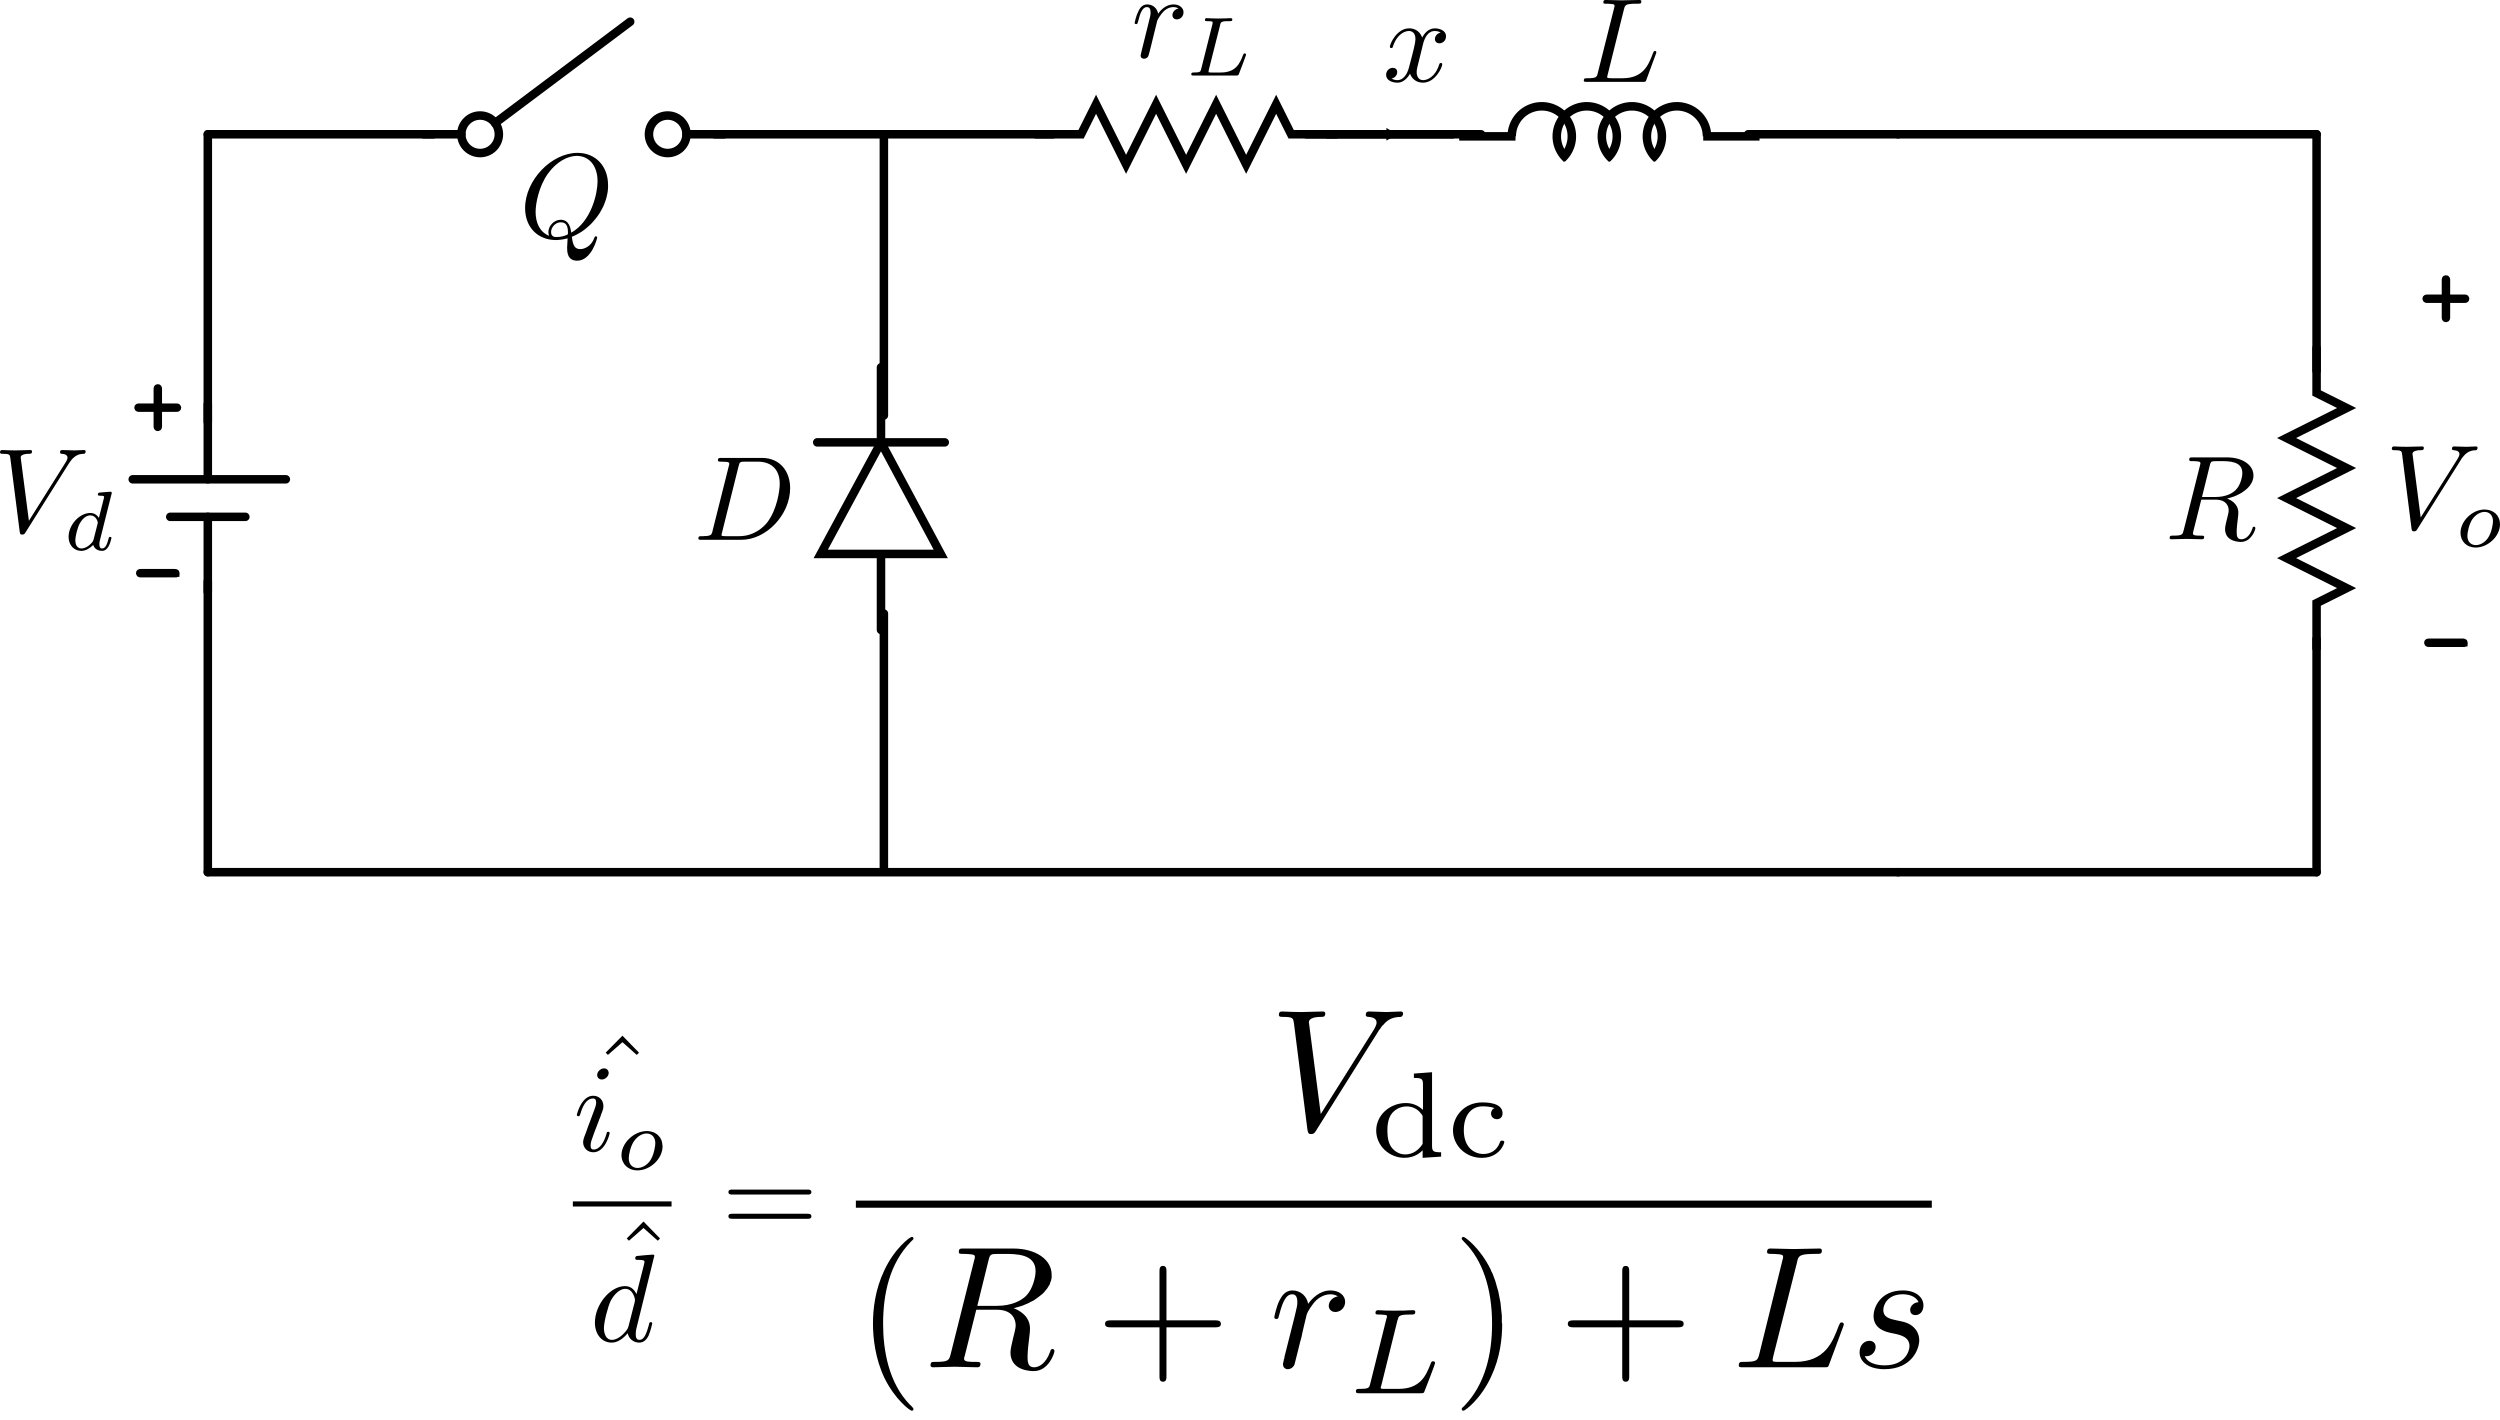 <?xml version="1.0" encoding="UTF-8" standalone="no"?>
<!-- Created with Inkscape (http://www.inkscape.org/) -->

<svg
   xmlns:ns0="http://www.iki.fi/pav/software/textext/"
   xmlns:dc="http://purl.org/dc/elements/1.1/"
   xmlns:cc="http://creativecommons.org/ns#"
   xmlns:rdf="http://www.w3.org/1999/02/22-rdf-syntax-ns#"
   xmlns:svg="http://www.w3.org/2000/svg"
   xmlns="http://www.w3.org/2000/svg"
   xmlns:sodipodi="http://sodipodi.sourceforge.net/DTD/sodipodi-0.dtd"
   xmlns:inkscape="http://www.inkscape.org/namespaces/inkscape"
   width="103.51mm"
   height="58.785mm"
   viewBox="0 0 103.51 58.785"
   version="1.1"
   id="svg8"
   inkscape:version="0.92.3 (2405546, 2018-03-11)"
   sodipodi:docname="buck_mod_master.svg">
  <sodipodi:namedview
     id="base"
     pagecolor="#ffffff"
     bordercolor="#666666"
     borderopacity="1.0"
     inkscape:pageopacity="0.0"
     inkscape:pageshadow="2"
     inkscape:zoom="3.6399206"
     inkscape:cx="148.76698"
     inkscape:cy="111.08917"
     inkscape:document-units="mm"
     inkscape:current-layer="layer2"
     showgrid="false"
     showguides="false"
     inkscape:window-width="1920"
     inkscape:window-height="1018"
     inkscape:window-x="-8"
     inkscape:window-y="-8"
     inkscape:window-maximized="1"
     fit-margin-top="0"
     fit-margin-left="0"
     fit-margin-right="0"
     fit-margin-bottom="0">
    <inkscape:grid
       type="xygrid"
       id="grid3680"
       originx="-4.626"
       originy="0.308" />
  </sodipodi:namedview>
  <defs
     id="defs2">
    <marker
       inkscape:stockid="TriangleOutM"
       orient="auto"
       refY="0"
       refX="0"
       id="TriangleOutM"
       style="overflow:visible"
       inkscape:isstock="true">
      <path
         inkscape:connector-curvature="0"
         id="path9732"
         d="M 5.77,0 -2.88,5 V -5 Z"
         style="fill:#000000;fill-opacity:1;fill-rule:evenodd;stroke:#000000;stroke-width:1pt;stroke-opacity:1"
         transform="scale(0.4)" />
    </marker>
    <marker
       inkscape:stockid="TriangleOutM"
       orient="auto"
       refY="0"
       refX="0"
       id="TriangleOutM-1"
       style="overflow:visible"
       inkscape:isstock="true">
      <path
         inkscape:connector-curvature="0"
         id="path9732-7"
         d="M 5.77,0 -2.88,5 V -5 Z"
         style="fill:#000000;fill-opacity:1;fill-rule:evenodd;stroke:#000000;stroke-width:1pt;stroke-opacity:1"
         transform="scale(0.4)" />
    </marker>
  </defs>
  <g
     sodipodi:insensitive="true"
     transform="translate(-0.529,-0.347)"
     style="display:inline"
     inkscape:label="text_res"
     id="layer3"
     inkscape:groupmode="layer">
    <path
       d="m 92.741,20.989 0.045,-0.01 0.05,-0.015 0.045,-0.015 0.05,-0.015 0.045,-0.015 0.05,-0.015 0.05,-0.02 0.045,-0.02 0.05,-0.025 0.045,-0.02 0.045,-0.025 0.045,-0.025 0.045,-0.025 0.04,-0.03 0.045,-0.03 0.04,-0.03 0.035,-0.03 0.04,-0.03 0.035,-0.035 0.035,-0.035 0.03,-0.035 0.03,-0.035 0.025,-0.04 0.025,-0.04 0.025,-0.04 0.02,-0.04 0.015,-0.04 0.015,-0.045 0.01,-0.045 0.01,-0.045 0.005,-0.045 v -0.045 c 0,-0.425 -0.445,-0.745 -1.095,-0.745 h -1.42 c -0.1,0 -0.145,0 -0.145,0.1 0,0.055 0.045,0.055 0.14,0.055 0.01,0 0.105,0 0.19,0.01 0.09,0.01 0.135,0.015 0.135,0.08 0,0.02 -0.005,0.035 -0.02,0.095 l -0.67,2.665 c -0.05,0.195 -0.055,0.235 -0.45,0.235 -0.09,0 -0.135,0 -0.135,0.1 0,0.05 0.06,0.05 0.07,0.05 0.14,0 0.485,-0.015 0.625,-0.015 0.14,0 0.495,0.015 0.635,0.015 0.04,0 0.1,0 0.1,-0.095 0,-0.055 -0.045,-0.055 -0.14,-0.055 -0.185,0 -0.325,0 -0.325,-0.09 0,-0.03 0.01,-0.055 0.015,-0.085 l 0.33,-1.315 h 0.59 l -0.005,-0.11 h -0.555 l 0.32,-1.295 c 0.03,-0.12 0.045,-0.17 0.14,-0.185 0.045,-0.005 0.205,-0.005 0.305,-0.005 0.355,0 0.905,0 0.905,0.49 0,0.17 -0.08,0.515 -0.275,0.705 -0.13,0.13 -0.39,0.29 -0.84,0.29 l 0.005,0.11 c 0.455,0 0.545,0.275 0.545,0.45 0,0.075 -0.04,0.23 -0.07,0.345 -0.035,0.135 -0.08,0.32 -0.08,0.42 0,0.535 0.595,0.535 0.66,0.535 0.425,0 0.595,-0.5 0.595,-0.57 0,-0.06 -0.055,-0.06 -0.06,-0.06 -0.045,0 -0.055,0.035 -0.06,0.07 -0.125,0.37 -0.34,0.45 -0.455,0.45 -0.165,0 -0.2,-0.105 -0.2,-0.3 0,-0.155 0.03,-0.41 0.05,-0.565 0.01,-0.07 0.02,-0.165 0.02,-0.235 0,-0.38 -0.335,-0.535 -0.465,-0.585 z"
       id="path8206"
       inkscape:connector-curvature="0"
       style="font-style:normal;font-variant:normal;font-weight:normal;font-stretch:normal;letter-spacing:normal;word-spacing:normal;text-anchor:start;fill:#000000;fill-opacity:1;fill-rule:evenodd;stroke:#000000;stroke-width:0;stroke-linecap:butt;stroke-linejoin:miter;stroke-miterlimit:10.433;stroke-dasharray:none;stroke-dashoffset:0;stroke-opacity:1" />
    <g
       id="g5192"
       transform="matrix(0.256,0,0,-0.256,62.738,208.621)"
       xml:space="preserve"
       stroke-miterlimit="10.433"
       font-style="normal"
       font-variant="normal"
       font-weight="normal"
       font-stretch="normal"
       font-size-adjust="none"
       letter-spacing="normal"
       word-spacing="normal"
       ns0:text="$-$"
       ns0:preamble="/home/akshay/.config/inkscape/extensions/default_packages.tex"
       style="font-style:normal;font-variant:normal;font-weight:normal;font-stretch:normal;letter-spacing:normal;word-spacing:normal;text-anchor:start;display:inline;fill:#000000;fill-opacity:1;fill-rule:evenodd;stroke:#000000;stroke-width:0.965;stroke-linecap:butt;stroke-linejoin:miter;stroke-miterlimit:10.433;stroke-dasharray:none;stroke-dashoffset:0;stroke-opacity:1"><path
         inkscape:connector-curvature="0"
         d="m 155.27,709.41 h 0.04 0.03 l 0.03,0.01 h 0.02 0.01 0.02 0.01 0.02 0.01 l 0.01,0.01 h 0.02 0.01 l 0.01,0.01 h 0.02 l 0.01,0.01 0.01,0.01 h 0.01 l 0.01,0.01 0.01,0.01 0.01,0.01 v 0.01 h 0.01 v 0.01 0 l 0.01,0.01 v 0.01 0 0.01 l 0.01,0.01 v 0 0.01 0.01 0.01 0.01 0 0.01 0.01 c 0,0.2 -0.17,0.2 -0.35,0.2 h -5.38 c -0.17,0 -0.35,0 -0.35,-0.2 0,-0.2 0.18,-0.2 0.35,-0.2 z"
         font-size-adjust="none"
         font-stretch="normal"
         font-style="normal"
         font-variant="normal"
         font-weight="normal"
         letter-spacing="normal"
         stroke-miterlimit="10.433"
         word-spacing="normal"
         style="font-style:normal;font-variant:normal;font-weight:normal;font-stretch:normal;letter-spacing:normal;word-spacing:normal;text-anchor:start;display:inline;fill:#000000;fill-opacity:1;fill-rule:evenodd;stroke:#000000;stroke-width:0.965;stroke-linecap:butt;stroke-linejoin:miter;stroke-miterlimit:10.433;stroke-dasharray:none;stroke-dashoffset:0;stroke-opacity:1"
         id="path5194" /></g>    <g
       style="font-style:normal;font-variant:normal;font-weight:normal;font-stretch:normal;letter-spacing:normal;word-spacing:normal;text-anchor:start;display:inline;fill:#000000;fill-opacity:1;fill-rule:evenodd;stroke:#000000;stroke-width:0.965;stroke-linecap:butt;stroke-linejoin:miter;stroke-miterlimit:10.433;stroke-dasharray:none;stroke-dashoffset:0;stroke-opacity:1"
       ns0:preamble="/home/akshay/.config/inkscape/extensions/default_packages.tex"
       ns0:text="+"
       word-spacing="normal"
       letter-spacing="normal"
       font-size-adjust="none"
       font-stretch="normal"
       font-weight="normal"
       font-variant="normal"
       font-style="normal"
       stroke-miterlimit="10.433"
       xml:space="preserve"
       transform="matrix(0.256,0,0,-0.256,62.738,194.376)"
       id="g5542"><path
         id="path5544"
         style="font-style:normal;font-variant:normal;font-weight:normal;font-stretch:normal;letter-spacing:normal;word-spacing:normal;text-anchor:start;display:inline;fill:#000000;fill-opacity:1;fill-rule:evenodd;stroke:#000000;stroke-width:0.965;stroke-linecap:butt;stroke-linejoin:miter;stroke-miterlimit:10.433;stroke-dasharray:none;stroke-dashoffset:0;stroke-opacity:1"
         word-spacing="normal"
         stroke-miterlimit="10.433"
         letter-spacing="normal"
         font-weight="normal"
         font-variant="normal"
         font-style="normal"
         font-stretch="normal"
         font-size-adjust="none"
         d="m 152.79,709.41 h 2.77 c 0.14,0 0.33,0 0.33,0.2 0,0.2 -0.19,0.2 -0.33,0.2 h -2.77 v 2.79 c 0,0.14 0,0.33 -0.2,0.33 -0.2,0 -0.2,-0.19 -0.2,-0.33 v -2.79 h -2.79 c -0.14,0 -0.33,0 -0.33,-0.2 0,-0.2 0.19,-0.2 0.33,-0.2 h 2.79 v -2.79 c 0,-0.14 0,-0.32 0.2,-0.32 0.2,0 0.2,0.18 0.2,0.32 z"
         inkscape:connector-curvature="0" /></g>    <g
       style="font-style:normal;font-variant:normal;font-weight:normal;font-stretch:normal;letter-spacing:normal;word-spacing:normal;text-anchor:start;display:inline;fill:#000000;fill-opacity:1;fill-rule:evenodd;stroke:#000000;stroke-linecap:butt;stroke-linejoin:miter;stroke-miterlimit:10.433;stroke-dasharray:none;stroke-dashoffset:0;stroke-opacity:1"
       ns0:preamble="/home/akshay/.config/inkscape/extensions/default_packages.tex"
       ns0:text="$V_o$"
       word-spacing="normal"
       letter-spacing="normal"
       font-size-adjust="none"
       font-stretch="normal"
       font-weight="normal"
       font-variant="normal"
       font-style="normal"
       stroke-miterlimit="10.433"
       xml:space="preserve"
       transform="matrix(0.5,0,0,-0.5,24.924,375.797)"
       id="g4999"><path
         id="path5001"
         style="font-style:normal;font-variant:normal;font-weight:normal;font-stretch:normal;letter-spacing:normal;word-spacing:normal;text-anchor:start;display:inline;fill:#000000;fill-opacity:1;fill-rule:evenodd;stroke:#000000;stroke-width:0;stroke-linecap:butt;stroke-linejoin:miter;stroke-miterlimit:10.433;stroke-dasharray:none;stroke-dashoffset:0;stroke-opacity:1"
         word-spacing="normal"
         stroke-miterlimit="10.433"
         letter-spacing="normal"
         font-weight="normal"
         font-variant="normal"
         font-style="normal"
         font-stretch="normal"
         font-size-adjust="none"
         d="m 154.97,712.79 0.04,0.07 0.05,0.07 0.04,0.06 0.05,0.06 0.04,0.05 0.04,0.05 0.05,0.05 0.04,0.05 0.04,0.04 0.04,0.03 0.05,0.04 0.04,0.03 0.04,0.03 0.04,0.02 0.04,0.03 0.04,0.02 0.04,0.02 0.04,0.01 0.04,0.02 0.04,0.01 0.03,0.01 0.04,0.01 0.04,0.01 0.04,0.01 0.03,0.01 h 0.04 l 0.07,0.01 h 0.07 l 0.07,0.01 c 0.12,0.01 0.13,0.18 0.13,0.19 0,0.08 -0.05,0.12 -0.13,0.12 -0.26,0 -0.55,-0.03 -0.81,-0.03 -0.33,0 -0.67,0.03 -0.99,0.03 -0.06,0 -0.19,0 -0.19,-0.19 0,-0.11 0.09,-0.12 0.16,-0.12 0.27,-0.02 0.46,-0.12 0.46,-0.33 0,-0.15 -0.15,-0.37 -0.15,-0.38 l -3.06,-4.86 -0.68,5.27 c 0,0.17 0.23,0.3 0.69,0.3 0.14,0 0.25,0 0.25,0.2 0,0.09 -0.08,0.11 -0.14,0.11 -0.4,0 -0.83,-0.03 -1.24,-0.03 -0.18,0 -0.37,0.01 -0.55,0.01 -0.17,0 -0.36,0.02 -0.53,0.02 -0.07,0 -0.19,0 -0.19,-0.19 0,-0.12 0.09,-0.12 0.25,-0.12 0.55,0 0.57,-0.09 0.6,-0.34 l 0.78,-6.15 c 0.03,-0.2 0.07,-0.23 0.2,-0.23 0.16,0 0.2,0.05 0.28,0.18 z"
         inkscape:connector-curvature="0" /><path
         id="path5003"
         style="font-style:normal;font-variant:normal;font-weight:normal;font-stretch:normal;letter-spacing:normal;word-spacing:normal;text-anchor:start;display:inline;fill:#000000;fill-opacity:1;fill-rule:evenodd;stroke:#000000;stroke-width:0;stroke-linecap:butt;stroke-linejoin:miter;stroke-miterlimit:10.433;stroke-dasharray:none;stroke-dashoffset:0;stroke-opacity:1"
         word-spacing="normal"
         stroke-miterlimit="10.433"
         letter-spacing="normal"
         font-weight="normal"
         font-variant="normal"
         font-style="normal"
         font-stretch="normal"
         font-size-adjust="none"
         d="m 158.23,707.48 -0.01,0.08 v 0.07 l -0.01,0.06 -0.01,0.07 -0.01,0.06 -0.02,0.06 -0.02,0.06 -0.03,0.06 -0.02,0.06 -0.03,0.05 -0.03,0.05 -0.03,0.05 -0.04,0.05 -0.04,0.04 -0.04,0.05 -0.04,0.04 -0.04,0.03 -0.05,0.04 -0.05,0.03 -0.05,0.03 -0.05,0.03 -0.05,0.03 -0.06,0.02 -0.05,0.02 -0.06,0.02 -0.06,0.02 -0.06,0.01 -0.06,0.01 -0.06,0.01 -0.06,0.01 h -0.06 l -0.07,0.01 v -0.2 c 0.37,0 0.69,-0.26 0.69,-0.77 0,-0.17 -0.08,-0.86 -0.39,-1.35 -0.26,-0.41 -0.68,-0.63 -1.03,-0.63 v 0 c -0.35,0 -0.7,0.22 -0.7,0.77 0,0.29 0.14,0.97 0.41,1.37 0.3,0.43 0.7,0.61 1.02,0.61 v 0.2 c -1.03,0 -2,-0.97 -2,-1.93 0,-0.7 0.5,-1.22 1.26,-1.22 1,0 2.01,0.92 2.01,1.92 z"
         inkscape:connector-curvature="0" /></g>  </g>
  <g
     sodipodi:insensitive="true"
     transform="translate(-0.529,-243.636)"
     id="g8362"
     inkscape:groupmode="layer"
     inkscape:label="diag_res"
     style="display:inline">
    <rect
       transform="rotate(90)"
       id="rect8312"
       width="0"
       height="0.397"
       x="478.599"
       y="-63.065"
       ry="0.397"
       style="fill:#0000ff;fill-rule:evenodd;stroke:#000000;stroke-width:0.353;stroke-linecap:round;stroke-linejoin:miter;stroke-miterlimit:4.339;stroke-dasharray:none;stroke-opacity:1"
       rx="4.956" />
    <path
       inkscape:connector-curvature="0"
       id="path8334"
       d="M 96.445,279.748 H 79.114"
       style="fill:none;stroke:#000000;stroke-width:0.353;stroke-linecap:round;stroke-linejoin:miter;stroke-miterlimit:4.339;stroke-dasharray:none;stroke-opacity:1" />
    <g
       style="font-style:normal;font-variant:normal;font-weight:normal;font-stretch:normal;letter-spacing:normal;word-spacing:normal;text-anchor:start;fill:#000000;fill-opacity:1;fill-rule:evenodd;stroke:#000000;stroke-width:0.627;stroke-linecap:butt;stroke-linejoin:miter;stroke-miterlimit:4.339;stroke-dasharray:none;stroke-dashoffset:0;stroke-opacity:1"
       ns0:preamble="C:\\Users\\Akshay\\AppData\\Roaming\\inkscape\\extensions\\default_packages.tex"
       ns0:text="$L_1$"
       word-spacing="normal"
       letter-spacing="normal"
       font-size-adjust="none"
       font-stretch="normal"
       font-weight="normal"
       font-variant="normal"
       font-style="normal"
       stroke-miterlimit="10.433"
       xml:space="preserve"
       transform="matrix(0.563,0,0,-0.563,-37.868,636.788)"
       id="g8336" />    <path
       inkscape:connector-curvature="0"
       id="path8340"
       d="M 79.114,249.196 H 96.445"
       style="fill:none;stroke:#000000;stroke-width:0.353;stroke-linecap:round;stroke-linejoin:miter;stroke-miterlimit:4.339;stroke-dasharray:none;stroke-opacity:1" />
    <path
       d="m 96.445,258.044 c 0,0 0,1.864 0,1.864 l 1.243,0.621 -2.486,1.243 2.486,1.243 -2.486,1.243 2.486,1.243 -2.486,1.243 2.486,1.243 -1.243,0.621 v 1.864"
       sodipodi:nodetypes="ccccccccccc"
       id="path8354"
       style="fill:none;stroke:#000000;stroke-width:0.353;stroke-linecap:round;stroke-linejoin:miter;stroke-miterlimit:4.339;stroke-dasharray:none;stroke-opacity:1"
       inkscape:connector-curvature="0" />
    <path
       inkscape:connector-curvature="0"
       id="path8356"
       d="m 96.445,249.196 v 9.79"
       style="fill:none;stroke:#000000;stroke-width:0.353;stroke-linecap:round;stroke-linejoin:miter;stroke-miterlimit:4.339;stroke-dasharray:none;stroke-opacity:1" />
    <path
       inkscape:connector-curvature="0"
       id="path8358"
       d="m 96.445,270.098 v 9.65"
       style="fill:none;stroke:#000000;stroke-width:0.353;stroke-linecap:round;stroke-linejoin:miter;stroke-miterlimit:4.339;stroke-dasharray:none;stroke-opacity:1" />
  </g>
  <g
     sodipodi:insensitive="true"
     transform="translate(-0.529,-0.347)"
     style="display:none"
     inkscape:label="text_cap"
     id="layer5"
     inkscape:groupmode="layer">
    <g
       transform="translate(1.587,-4.233)"
       id="g4791">
      <path
         inkscape:connector-curvature="0"
         d="m 70.54,30.8 v 0.005 l -0.005,0.01 v 0.005 0.01 l -0.005,0.015 -0.005,0.015 -0.005,0.015 v 0.02 l -0.005,0.015 -0.005,0.015 v 0.005 l -0.005,0.01 v 0.005 0.01 0.005 l -0.005,0.005 v 0.01 0.005 0.005 l -0.005,0.005 v 0.005 0.005 0.005 0 0.005 0.005 c 0,0.09 0.07,0.13 0.145,0.13 0.06,0 0.15,-0.035 0.18,-0.135 0.015,-0.02 0.18,-0.695 0.2,-0.785 0.04,-0.165 0.13,-0.515 0.16,-0.65 0.02,-0.06 0.16,-0.295 0.28,-0.405 0.04,-0.035 0.185,-0.165 0.395,-0.165 0.13,0 0.205,0.06 0.21,0.06 -0.15,0.025 -0.255,0.145 -0.255,0.275 0,0.08 0.05,0.175 0.185,0.175 0.135,0 0.275,-0.115 0.275,-0.295 0,-0.175 -0.16,-0.325 -0.415,-0.325 -0.32,0 -0.54,0.245 -0.635,0.385 -0.04,-0.225 -0.22,-0.385 -0.455,-0.385 -0.225,0 -0.32,0.195 -0.365,0.285 -0.09,0.17 -0.155,0.465 -0.155,0.48 0,0.05 0.05,0.05 0.06,0.05 0.05,0 0.055,-0.005 0.085,-0.11 0.085,-0.355 0.185,-0.595 0.36,-0.595 0.085,0 0.155,0.04 0.155,0.23 0,0.105 -0.015,0.16 -0.08,0.415 z"
         font-size-adjust="none"
         font-stretch="normal"
         font-style="normal"
         font-variant="normal"
         font-weight="normal"
         letter-spacing="normal"
         stroke-miterlimit="10.433"
         word-spacing="normal"
         style="font-style:normal;font-variant:normal;font-weight:normal;font-stretch:normal;letter-spacing:normal;word-spacing:normal;text-anchor:start;fill:#000000;fill-opacity:1;fill-rule:evenodd;stroke:#000000;stroke-width:0;stroke-linecap:butt;stroke-linejoin:miter;stroke-miterlimit:10.433;stroke-dasharray:none;stroke-dashoffset:0;stroke-opacity:1"
         id="path7213" />
      <path
         inkscape:connector-curvature="0"
         d="m 75.285,29.44 v 0 -0.005 0 0 -0.005 0 h -0.005 v -0.005 0 -0.005 0 0 -0.005 h -0.005 v 0 -0.005 0 h -0.005 v -0.005 0 h -0.005 v -0.005 0 h -0.005 v 0 h -0.005 v -0.005 h -0.005 v 0 0 h -0.005 v 0 0 h -0.005 v 0 0 c -0.025,0 -0.03,0.005 -0.065,0.04 l -0.255,0.27 c -0.03,-0.04 -0.225,-0.31 -0.655,-0.31 -0.845,0 -1.67,0.75 -1.67,1.535 0,0.565 0.445,0.98 1.065,0.98 0.19,0 0.525,-0.04 0.885,-0.34 0.275,-0.235 0.35,-0.535 0.35,-0.565 0,-0.045 -0.045,-0.045 -0.06,-0.045 -0.045,0 -0.055,0.02 -0.065,0.055 -0.14,0.475 -0.63,0.77 -1.05,0.77 -0.37,0 -0.78,-0.2 -0.78,-0.75 0,-0.1 0.025,-0.65 0.425,-1.085 0.24,-0.27 0.605,-0.43 0.935,-0.43 0.405,0 0.645,0.295 0.645,0.68 0,0.1 -0.01,0.125 -0.01,0.145 0,0.045 0.04,0.045 0.06,0.045 0.055,0 0.055,-0.01 0.075,-0.075 z"
         font-size-adjust="none"
         font-stretch="normal"
         font-style="normal"
         font-variant="normal"
         font-weight="normal"
         letter-spacing="normal"
         stroke-miterlimit="10.433"
         word-spacing="normal"
         style="font-style:normal;font-variant:normal;font-weight:normal;font-stretch:normal;letter-spacing:normal;word-spacing:normal;text-anchor:start;fill:#000000;fill-opacity:1;fill-rule:evenodd;stroke:#000000;stroke-width:0;stroke-linecap:butt;stroke-linejoin:miter;stroke-miterlimit:10.433;stroke-dasharray:none;stroke-dashoffset:0;stroke-opacity:1"
         id="path7215" />
    </g>
    <g
       transform="translate(1.587,-1.587)"
       id="g4784">
      <path
         id="path7388"
         style="font-style:normal;font-variant:normal;font-weight:normal;font-stretch:normal;letter-spacing:normal;word-spacing:normal;text-anchor:start;fill:#000000;fill-opacity:1;fill-rule:evenodd;stroke:#000000;stroke-width:0;stroke-linecap:butt;stroke-linejoin:miter;stroke-miterlimit:10.433;stroke-dasharray:none;stroke-dashoffset:0;stroke-opacity:1"
         word-spacing="normal"
         stroke-miterlimit="10.433"
         letter-spacing="normal"
         font-weight="normal"
         font-variant="normal"
         font-style="normal"
         font-stretch="normal"
         font-size-adjust="none"
         d="m 74.621,13.224 v 0 -0.005 0 0 -0.005 0 0 -0.005 0 -0.005 h -0.005 v 0 -0.005 0 -0.005 h -0.005 v 0 -0.005 h -0.005 v 0 l -0.005,-0.005 v 0 h -0.005 v -0.005 h -0.005 v 0 0 h -0.005 v 0 0 h -0.005 v -0.005 0 h -0.005 v 0 0 h -0.005 v 0 h -0.005 c -0.015,0 -0.02,0.005 -0.075,0.06 l -0.345,0.385 c -0.045,-0.07 -0.275,-0.445 -0.825,-0.445 -1.11,0 -2.23,1.1 -2.23,2.25 0,0.82 0.585,1.36 1.35,1.36 0.43,0 0.81,-0.195 1.07,-0.425 0.465,-0.41 0.55,-0.86 0.55,-0.875 0,-0.05 -0.05,-0.05 -0.06,-0.05 -0.03,0 -0.055,0.01 -0.065,0.05 -0.045,0.145 -0.16,0.495 -0.5,0.785 -0.345,0.28 -0.66,0.365 -0.915,0.365 -0.45,0 -0.975,-0.26 -0.975,-1.035 0,-0.285 0.1,-1.09 0.6,-1.67 0.305,-0.35 0.77,-0.6 1.215,-0.6 0.505,0 0.8,0.385 0.8,0.96 0,0.195 -0.015,0.2 -0.015,0.25 0,0.05 0.055,0.05 0.075,0.05 0.065,0 0.065,-0.01 0.09,-0.1 z"
         inkscape:connector-curvature="0" />
    </g>
    <g
       id="g5192-1"
       transform="matrix(0.256,0,0,-0.256,46.581,217.117)"
       xml:space="preserve"
       stroke-miterlimit="10.433"
       font-style="normal"
       font-variant="normal"
       font-weight="normal"
       font-stretch="normal"
       font-size-adjust="none"
       letter-spacing="normal"
       word-spacing="normal"
       ns0:text="$-$"
       ns0:preamble="/home/akshay/.config/inkscape/extensions/default_packages.tex"
       style="font-style:normal;font-variant:normal;font-weight:normal;font-stretch:normal;letter-spacing:normal;word-spacing:normal;text-anchor:start;display:inline;fill:#000000;fill-opacity:1;fill-rule:evenodd;stroke:#000000;stroke-width:0.965;stroke-linecap:butt;stroke-linejoin:miter;stroke-miterlimit:10.433;stroke-dasharray:none;stroke-dashoffset:0;stroke-opacity:1"><path
         inkscape:connector-curvature="0"
         d="m 155.27,709.41 h 0.04 0.03 l 0.03,0.01 h 0.02 0.01 0.02 0.01 0.02 0.01 l 0.01,0.01 h 0.02 0.01 l 0.01,0.01 h 0.02 l 0.01,0.01 0.01,0.01 h 0.01 l 0.01,0.01 0.01,0.01 0.01,0.01 v 0.01 h 0.01 v 0.01 0 l 0.01,0.01 v 0.01 0 0.01 l 0.01,0.01 v 0 0.01 0.01 0.01 0.01 0 0.01 0.01 c 0,0.2 -0.17,0.2 -0.35,0.2 h -5.38 c -0.17,0 -0.35,0 -0.35,-0.2 0,-0.2 0.18,-0.2 0.35,-0.2 z"
         font-size-adjust="none"
         font-stretch="normal"
         font-style="normal"
         font-variant="normal"
         font-weight="normal"
         letter-spacing="normal"
         stroke-miterlimit="10.433"
         word-spacing="normal"
         style="font-style:normal;font-variant:normal;font-weight:normal;font-stretch:normal;letter-spacing:normal;word-spacing:normal;text-anchor:start;display:inline;fill:#000000;fill-opacity:1;fill-rule:evenodd;stroke:#000000;stroke-width:0.965;stroke-linecap:butt;stroke-linejoin:miter;stroke-miterlimit:10.433;stroke-dasharray:none;stroke-dashoffset:0;stroke-opacity:1"
         id="path5194-2" /></g>    <g
       style="font-style:normal;font-variant:normal;font-weight:normal;font-stretch:normal;letter-spacing:normal;word-spacing:normal;text-anchor:start;display:inline;fill:#000000;fill-opacity:1;fill-rule:evenodd;stroke:#000000;stroke-width:0.965;stroke-linecap:butt;stroke-linejoin:miter;stroke-miterlimit:10.433;stroke-dasharray:none;stroke-dashoffset:0;stroke-opacity:1"
       ns0:preamble="/home/akshay/.config/inkscape/extensions/default_packages.tex"
       ns0:text="+"
       word-spacing="normal"
       letter-spacing="normal"
       font-size-adjust="none"
       font-stretch="normal"
       font-weight="normal"
       font-variant="normal"
       font-style="normal"
       stroke-miterlimit="10.433"
       xml:space="preserve"
       transform="matrix(0.256,0,0,-0.256,46.581,189.361)"
       id="g5542-7"><path
         id="path5544-0"
         style="font-style:normal;font-variant:normal;font-weight:normal;font-stretch:normal;letter-spacing:normal;word-spacing:normal;text-anchor:start;display:inline;fill:#000000;fill-opacity:1;fill-rule:evenodd;stroke:#000000;stroke-width:0.965;stroke-linecap:butt;stroke-linejoin:miter;stroke-miterlimit:10.433;stroke-dasharray:none;stroke-dashoffset:0;stroke-opacity:1"
         word-spacing="normal"
         stroke-miterlimit="10.433"
         letter-spacing="normal"
         font-weight="normal"
         font-variant="normal"
         font-style="normal"
         font-stretch="normal"
         font-size-adjust="none"
         d="m 152.79,709.41 h 2.77 c 0.14,0 0.33,0 0.33,0.2 0,0.2 -0.19,0.2 -0.33,0.2 h -2.77 v 2.79 c 0,0.14 0,0.33 -0.2,0.33 -0.2,0 -0.2,-0.19 -0.2,-0.33 v -2.79 h -2.79 c -0.14,0 -0.33,0 -0.33,-0.2 0,-0.2 0.19,-0.2 0.33,-0.2 h 2.79 v -2.79 c 0,-0.14 0,-0.32 0.2,-0.32 0.2,0 0.2,0.18 0.2,0.32 z"
         inkscape:connector-curvature="0" /></g>    <g
       id="g4360"
       transform="matrix(0.5,0,0,-0.5,8.766,375.592)"
       xml:space="preserve"
       stroke-miterlimit="10.433"
       font-style="normal"
       font-variant="normal"
       font-weight="normal"
       font-stretch="normal"
       font-size-adjust="none"
       letter-spacing="normal"
       word-spacing="normal"
       ns0:text="$V_o$"
       ns0:preamble="/home/akshay/.config/inkscape/extensions/default_packages.tex"
       style="font-style:normal;font-variant:normal;font-weight:normal;font-stretch:normal;letter-spacing:normal;word-spacing:normal;text-anchor:start;display:inline;fill:#000000;fill-opacity:1;fill-rule:evenodd;stroke:#000000;stroke-linecap:butt;stroke-linejoin:miter;stroke-miterlimit:10.433;stroke-dasharray:none;stroke-dashoffset:0;stroke-opacity:1"><path
         inkscape:connector-curvature="0"
         d="m 154.97,712.79 0.04,0.07 0.05,0.07 0.04,0.06 0.05,0.06 0.04,0.05 0.04,0.05 0.05,0.05 0.04,0.05 0.04,0.04 0.04,0.03 0.05,0.04 0.04,0.03 0.04,0.03 0.04,0.02 0.04,0.03 0.04,0.02 0.04,0.02 0.04,0.01 0.04,0.02 0.04,0.01 0.03,0.01 0.04,0.01 0.04,0.01 0.04,0.01 0.03,0.01 h 0.04 l 0.07,0.01 h 0.07 l 0.07,0.01 c 0.12,0.01 0.13,0.18 0.13,0.19 0,0.08 -0.05,0.12 -0.13,0.12 -0.26,0 -0.55,-0.03 -0.81,-0.03 -0.33,0 -0.67,0.03 -0.99,0.03 -0.06,0 -0.19,0 -0.19,-0.19 0,-0.11 0.09,-0.12 0.16,-0.12 0.27,-0.02 0.46,-0.12 0.46,-0.33 0,-0.15 -0.15,-0.37 -0.15,-0.38 l -3.06,-4.86 -0.68,5.27 c 0,0.17 0.23,0.3 0.69,0.3 0.14,0 0.25,0 0.25,0.2 0,0.09 -0.08,0.11 -0.14,0.11 -0.4,0 -0.83,-0.03 -1.24,-0.03 -0.18,0 -0.37,0.01 -0.55,0.01 -0.17,0 -0.36,0.02 -0.53,0.02 -0.07,0 -0.19,0 -0.19,-0.19 0,-0.12 0.09,-0.12 0.25,-0.12 0.55,0 0.57,-0.09 0.6,-0.34 l 0.78,-6.15 c 0.03,-0.2 0.07,-0.23 0.2,-0.23 0.16,0 0.2,0.05 0.28,0.18 z"
         font-size-adjust="none"
         font-stretch="normal"
         font-style="normal"
         font-variant="normal"
         font-weight="normal"
         letter-spacing="normal"
         stroke-miterlimit="10.433"
         word-spacing="normal"
         style="font-style:normal;font-variant:normal;font-weight:normal;font-stretch:normal;letter-spacing:normal;word-spacing:normal;text-anchor:start;display:inline;fill:#000000;fill-opacity:1;fill-rule:evenodd;stroke:#000000;stroke-width:0;stroke-linecap:butt;stroke-linejoin:miter;stroke-miterlimit:10.433;stroke-dasharray:none;stroke-dashoffset:0;stroke-opacity:1"
         id="path4362" /><path
         inkscape:connector-curvature="0"
         d="m 158.23,707.48 -0.01,0.08 v 0.07 l -0.01,0.06 -0.01,0.07 -0.01,0.06 -0.02,0.06 -0.02,0.06 -0.03,0.06 -0.02,0.06 -0.03,0.05 -0.03,0.05 -0.03,0.05 -0.04,0.05 -0.04,0.04 -0.04,0.05 -0.04,0.04 -0.04,0.03 -0.05,0.04 -0.05,0.03 -0.05,0.03 -0.05,0.03 -0.05,0.03 -0.06,0.02 -0.05,0.02 -0.06,0.02 -0.06,0.02 -0.06,0.01 -0.06,0.01 -0.06,0.01 -0.06,0.01 h -0.06 l -0.07,0.01 v -0.2 c 0.37,0 0.69,-0.26 0.69,-0.77 0,-0.17 -0.08,-0.86 -0.39,-1.35 -0.26,-0.41 -0.68,-0.63 -1.03,-0.63 v 0 c -0.35,0 -0.7,0.22 -0.7,0.77 0,0.29 0.14,0.97 0.41,1.37 0.3,0.43 0.7,0.61 1.02,0.61 v 0.2 c -1.03,0 -2,-0.97 -2,-1.93 0,-0.7 0.5,-1.22 1.26,-1.22 1,0 2.01,0.92 2.01,1.92 z"
         font-size-adjust="none"
         font-stretch="normal"
         font-style="normal"
         font-variant="normal"
         font-weight="normal"
         letter-spacing="normal"
         stroke-miterlimit="10.433"
         word-spacing="normal"
         style="font-style:normal;font-variant:normal;font-weight:normal;font-stretch:normal;letter-spacing:normal;word-spacing:normal;text-anchor:start;display:inline;fill:#000000;fill-opacity:1;fill-rule:evenodd;stroke:#000000;stroke-width:0;stroke-linecap:butt;stroke-linejoin:miter;stroke-miterlimit:10.433;stroke-dasharray:none;stroke-dashoffset:0;stroke-opacity:1"
         id="path4364" /></g>  </g>
  <g
     sodipodi:insensitive="true"
     transform="translate(-0.529,-0.347)"
     style="display:none"
     inkscape:label="diag_cap"
     id="layer4"
     inkscape:groupmode="layer">
    <path
       inkscape:connector-curvature="0"
       style="display:inline;fill:none;stroke:#000000;stroke-width:0.353;stroke-linecap:round;stroke-linejoin:miter;stroke-miterlimit:4.339;stroke-dasharray:none;stroke-opacity:1"
       id="path3381-7"
       sodipodi:nodetypes="ccccccccccc"
       d="m 79.114,19.638 c 0,0 0,1.864 0,1.864 l 1.243,0.621 -2.486,1.243 2.486,1.243 -2.486,1.243 2.486,1.243 -2.486,1.243 2.486,1.243 -1.243,0.621 v 1.864" />
    <path
       style="display:inline;fill:none;stroke:#000000;stroke-width:0.353;stroke-linecap:round;stroke-linejoin:miter;stroke-miterlimit:4.339;stroke-dasharray:none;stroke-opacity:1"
       d="m 79.114,249.196 v 5.832"
       id="path3968"
       inkscape:connector-curvature="0"
       transform="translate(-2.4269993e-7,-243.288)" />
    <path
       style="display:inline;fill:none;stroke:#000000;stroke-width:0.353;stroke-linecap:round;stroke-linejoin:miter;stroke-miterlimit:4.339;stroke-dasharray:none;stroke-opacity:1"
       d="m 79.114,15.984 v 4.211"
       id="path3970"
       inkscape:connector-curvature="0" />
    <g
       id="g7008"
       transform="matrix(0,-0.882,0.882,0,-101.093,105.327)"
       style="display:inline;stroke-width:0.4;stroke-miterlimit:4.339;stroke-dasharray:none">
      <path
         style="fill:none;stroke:#000000;stroke-width:0.4;stroke-linecap:round;stroke-linejoin:miter;stroke-miterlimit:4.339;stroke-dasharray:none;stroke-opacity:1"
         id="path3407"
         sodipodi:nodetypes="cc"
         d="m 103.717,207.042 c 0,0 0,-5.292 0,-5.292"
         inkscape:connector-curvature="0" />
      <path
         style="fill:none;stroke:#000000;stroke-width:0.4;stroke-linecap:round;stroke-linejoin:miter;stroke-miterlimit:4.339;stroke-dasharray:none;stroke-opacity:1"
         id="path3409"
         sodipodi:nodetypes="cc"
         d="M 105.304,207.042 V 201.75"
         inkscape:connector-curvature="0" />
      <path
         style="fill:none;stroke:#000000;stroke-width:0.4;stroke-linecap:round;stroke-linejoin:miter;stroke-miterlimit:4.339;stroke-dasharray:none;stroke-opacity:1"
         d="m 103.717,204.396 h -3.175"
         sodipodi:nodetypes="cc"
         id="path3411"
         inkscape:connector-curvature="0" />
      <path
         style="fill:none;stroke:#000000;stroke-width:0.4;stroke-linecap:round;stroke-linejoin:miter;stroke-miterlimit:4.339;stroke-dasharray:none;stroke-opacity:1"
         d="m 108.479,204.396 h -3.175"
         sodipodi:nodetypes="cc"
         id="path3413"
         inkscape:connector-curvature="0" />
      <rect
         id="rect26128-2"
         width="0"
         height="0.265"
         x="244.343"
         y="205.586"
         ry="0.265"
         style="fill:#0000ff;fill-rule:evenodd;stroke:#000000;stroke-width:0.4;stroke-linecap:round;stroke-linejoin:miter;stroke-miterlimit:4.339;stroke-dasharray:none;stroke-opacity:1"
         rx="3.307" />
    </g>
    <path
       style="display:inline;fill:none;stroke:#000000;stroke-width:0.353;stroke-linecap:round;stroke-linejoin:miter;stroke-miterlimit:4.339;stroke-dasharray:none;stroke-opacity:1"
       d="m 79.114,31.837 v 4.621"
       id="path3970-6"
       inkscape:connector-curvature="0" />
  </g>
  <g
     sodipodi:insensitive="true"
     transform="translate(-0.529,-20.636)"
     inkscape:label="text_basic"
     id="g8252"
     inkscape:groupmode="layer"
     style="display:inline">
    <g
       id="g4758">
      <path
         d="m 24.205,30.44 0.07,-0.03 0.075,-0.035 0.07,-0.035 0.07,-0.04 0.07,-0.04 0.07,-0.045 0.07,-0.05 0.065,-0.05 0.065,-0.055 0.065,-0.055 0.065,-0.06 0.06,-0.06 0.06,-0.065 0.055,-0.065 0.055,-0.065 0.055,-0.07 0.05,-0.07 0.05,-0.075 0.045,-0.075 0.045,-0.08 0.04,-0.075 0.04,-0.08 0.035,-0.085 0.03,-0.08 0.03,-0.085 0.025,-0.085 0.02,-0.085 0.02,-0.09 0.015,-0.085 0.01,-0.09 0.005,-0.09 v -0.09 c 0,-0.795 -0.525,-1.335 -1.265,-1.335 l -0.03,0.125 c 0.495,0 0.86,0.39 0.86,1.055 0,0.495 -0.255,1.655 -1.09,2.125 -0.025,-0.175 -0.075,-0.535 -0.44,-0.535 v 0.105 c 0.21,0 0.305,0.12 0.305,0.425 0,0.075 -0.005,0.08 -0.055,0.1 -0.13,0.055 -0.275,0.085 -0.415,0.085 v 0 c -0.07,0 -0.23,0 -0.23,-0.21 0,-0.2 0.19,-0.4 0.395,-0.4 v -0.105 c -0.26,0 -0.505,0.245 -0.505,0.505 0,0.1 0.03,0.155 0.03,0.16 v 0 c -0.39,-0.155 -0.56,-0.545 -0.56,-0.99 0,-0.345 0.13,-1.05 0.51,-1.585 0.365,-0.505 0.83,-0.735 1.195,-0.735 l 0.03,-0.125 c -1.075,0 -2.17,1.13 -2.17,2.285 0,0.825 0.555,1.325 1.275,1.325 0.12,0 0.29,-0.02 0.485,-0.07 -0.02,0.305 -0.02,0.315 -0.02,0.38 0,0.16 0,0.545 0.415,0.545 0.59,0 0.83,-0.91 0.83,-0.965 0,-0.03 -0.035,-0.045 -0.055,-0.045 -0.04,0 -0.05,0.025 -0.06,0.055 -0.12,0.35 -0.41,0.475 -0.58,0.475 -0.23,0 -0.305,-0.135 -0.355,-0.51 z"
         font-size-adjust="none"
         font-stretch="normal"
         font-style="normal"
         font-variant="normal"
         font-weight="normal"
         letter-spacing="normal"
         stroke-miterlimit="10.433"
         word-spacing="normal"
         style="font-style:normal;font-variant:normal;font-weight:normal;font-stretch:normal;letter-spacing:normal;word-spacing:normal;text-anchor:start;fill:#000000;fill-opacity:1;fill-rule:evenodd;stroke:#000000;stroke-width:0;stroke-linecap:butt;stroke-linejoin:miter;stroke-miterlimit:10.433;stroke-dasharray:none;stroke-dashoffset:0;stroke-opacity:1"
         id="path8466"
         inkscape:connector-curvature="0" />
    </g>
    <g
       id="g4767">
      <g
         id="g4763"
         transform="translate(-11.656,-5.008)">
        <path
           inkscape:connector-curvature="0"
           d="m 41.691,47.608 -0.005,0.02 v 0.015 l -0.005,0.015 -0.005,0.015 -0.005,0.015 -0.005,0.015 -0.005,0.01 -0.005,0.015 -0.005,0.01 -0.005,0.01 -0.005,0.01 -0.01,0.01 -0.005,0.01 -0.01,0.005 -0.01,0.01 -0.01,0.005 -0.01,0.005 -0.015,0.005 -0.015,0.005 -0.015,0.005 -0.015,0.005 h -0.01 l -0.005,0.005 h -0.01 -0.01 l -0.01,0.005 h -0.01 -0.01 -0.015 l -0.01,0.005 h -0.01 -0.015 -0.015 -0.01 -0.015 -0.015 -0.015 l -0.015,0.005 h -0.015 -0.02 -0.015 -0.015 -0.02 c -0.085,0 -0.14,0 -0.14,0.095 0,0.055 0.045,0.055 0.14,0.055 h 1.645 l -0.09,-0.15 h -0.56 c -0.07,0 -0.08,0 -0.11,-0.005 -0.05,-0.005 -0.065,-0.01 -0.065,-0.05 0,-0.015 0,-0.025 0.025,-0.115 l 0.68,-2.725 c 0.045,-0.175 0.055,-0.19 0.27,-0.19 h 0.53 c 0.49,0 0.905,0.26 0.905,0.92 0,0.24 -0.1,1.055 -0.525,1.605 -0.145,0.18 -0.535,0.56 -1.15,0.56 l 0.09,0.15 c 1.035,0 2.015,-1.045 2.015,-2.135 0,-0.7 -0.42,-1.255 -1.17,-1.255 h -1.67 c -0.095,0 -0.15,0 -0.15,0.095 0,0.06 0.045,0.06 0.145,0.06 0.065,0 0.155,0.005 0.215,0.01 0.08,0.01 0.11,0.025 0.11,0.08 0,0.02 -0.005,0.035 -0.02,0.095 z"
           font-size-adjust="none"
           font-stretch="normal"
           font-style="normal"
           font-variant="normal"
           font-weight="normal"
           letter-spacing="normal"
           stroke-miterlimit="10.433"
           word-spacing="normal"
           style="font-style:normal;font-variant:normal;font-weight:normal;font-stretch:normal;letter-spacing:normal;word-spacing:normal;text-anchor:start;fill:#000000;fill-opacity:1;fill-rule:evenodd;stroke:#000000;stroke-width:0;stroke-linecap:butt;stroke-linejoin:miter;stroke-miterlimit:10.433;stroke-dasharray:none;stroke-dashoffset:0;stroke-opacity:1"
           id="path8771" />
      </g>
    </g>
    <g
       id="g4774">
      <path
         d="m 47.802,22.723 v 0.005 l -0.005,0.01 v 0.005 0.01 l -0.005,0.015 -0.005,0.015 -0.005,0.015 v 0.02 l -0.005,0.015 -0.005,0.015 v 0.005 l -0.005,0.01 v 0.005 0.01 0.005 l -0.005,0.005 v 0.01 0.005 0.005 l -0.005,0.005 v 0.005 0.005 0.005 0 0.005 0.005 c 0,0.09 0.07,0.13 0.145,0.13 0.06,0 0.15,-0.035 0.18,-0.135 0.015,-0.02 0.18,-0.695 0.2,-0.785 0.04,-0.165 0.13,-0.515 0.16,-0.65 0.02,-0.06 0.16,-0.295 0.28,-0.405 0.04,-0.035 0.185,-0.165 0.395,-0.165 0.13,0 0.205,0.06 0.21,0.06 -0.15,0.025 -0.255,0.145 -0.255,0.275 0,0.08 0.05,0.175 0.185,0.175 0.135,0 0.275,-0.115 0.275,-0.295 0,-0.175 -0.16,-0.325 -0.415,-0.325 -0.32,0 -0.54,0.245 -0.635,0.385 -0.04,-0.225 -0.22,-0.385 -0.455,-0.385 -0.225,0 -0.32,0.195 -0.365,0.285 -0.09,0.17 -0.155,0.465 -0.155,0.48 0,0.05 0.05,0.05 0.06,0.05 0.05,0 0.055,-0.005 0.085,-0.11 0.085,-0.355 0.185,-0.595 0.36,-0.595 0.085,0 0.155,0.04 0.155,0.23 0,0.105 -0.015,0.16 -0.08,0.415 z"
         font-size-adjust="none"
         font-stretch="normal"
         font-style="normal"
         font-variant="normal"
         font-weight="normal"
         letter-spacing="normal"
         stroke-miterlimit="10.433"
         word-spacing="normal"
         style="font-style:normal;font-variant:normal;font-weight:normal;font-stretch:normal;letter-spacing:normal;word-spacing:normal;text-anchor:start;fill:#000000;fill-opacity:1;fill-rule:evenodd;stroke:#000000;stroke-width:0;stroke-linecap:butt;stroke-linejoin:miter;stroke-miterlimit:10.433;stroke-dasharray:none;stroke-dashoffset:0;stroke-opacity:1"
         id="path9075"
         inkscape:connector-curvature="0" />
      <path
         d="m 51.047,21.673 v -0.01 l 0.005,-0.01 v -0.015 l 0.005,-0.01 v -0.005 l 0.005,-0.01 0.005,-0.01 0.005,-0.01 v -0.005 l 0.005,-0.005 0.005,-0.01 0.005,-0.005 0.01,-0.005 0.005,-0.005 0.01,-0.005 0.005,-0.005 0.01,-0.005 0.01,-0.005 0.01,-0.005 h 0.015 l 0.005,-0.005 h 0.005 0.01 l 0.005,-0.005 h 0.01 0.005 0.01 l 0.01,-0.005 h 0.005 0.01 0.01 0.01 0.01 0.01 l 0.015,-0.005 h 0.01 0.01 0.015 0.01 0.015 0.01 0.015 0.015 0.015 c 0.11,0 0.145,0 0.145,-0.075 0,-0.005 -0.005,-0.05 -0.06,-0.05 -0.08,0 -0.175,0.005 -0.26,0.01 -0.085,0.005 -0.19,0.005 -0.275,0.005 -0.075,0 -0.17,-0.005 -0.245,-0.005 -0.07,0 -0.155,-0.01 -0.225,-0.01 -0.02,0 -0.07,0 -0.07,0.075 0,0.05 0.04,0.05 0.11,0.05 0.005,0 0.07,0 0.13,0.005 0.075,0.01 0.08,0.015 0.08,0.05 0,0.005 0,0.025 -0.01,0.075 l -0.465,1.85 c -0.03,0.115 -0.04,0.145 -0.305,0.145 -0.06,0 -0.105,0 -0.105,0.075 0,0.05 0.04,0.05 0.105,0.05 h 1.75 c 0.085,0 0.09,-0.005 0.12,-0.07 0.035,-0.095 0.295,-0.77 0.295,-0.795 0,-0.01 -0.01,-0.05 -0.06,-0.05 -0.04,0 -0.05,0.02 -0.07,0.075 -0.13,0.33 -0.285,0.715 -0.92,0.715 h -0.395 c -0.11,0 -0.11,-0.005 -0.11,-0.035 0,-0.005 0,-0.02 0.01,-0.075 z"
         font-size-adjust="none"
         font-stretch="normal"
         font-style="normal"
         font-variant="normal"
         font-weight="normal"
         letter-spacing="normal"
         stroke-miterlimit="10.433"
         word-spacing="normal"
         style="font-style:normal;font-variant:normal;font-weight:normal;font-stretch:normal;letter-spacing:normal;word-spacing:normal;text-anchor:start;fill:#000000;fill-opacity:1;fill-rule:evenodd;stroke:#000000;stroke-width:0;stroke-linecap:butt;stroke-linejoin:miter;stroke-miterlimit:10.433;stroke-dasharray:none;stroke-dashoffset:0;stroke-opacity:1"
         id="path9077"
         inkscape:connector-curvature="0" />
    </g>
    <g
       id="g4779">
      <path
         id="path9382"
         style="font-style:normal;font-variant:normal;font-weight:normal;font-stretch:normal;letter-spacing:normal;word-spacing:normal;text-anchor:start;fill:#000000;fill-opacity:1;fill-rule:evenodd;stroke:#000000;stroke-width:0;stroke-linecap:butt;stroke-linejoin:miter;stroke-miterlimit:10.433;stroke-dasharray:none;stroke-dashoffset:0;stroke-opacity:1"
         word-spacing="normal"
         stroke-miterlimit="10.433"
         letter-spacing="normal"
         font-weight="normal"
         font-variant="normal"
         font-style="normal"
         font-stretch="normal"
         font-size-adjust="none"
         d="m 67.767,21.021 0.005,-0.015 0.005,-0.015 0.005,-0.015 0.005,-0.015 v -0.015 l 0.005,-0.01 0.005,-0.015 0.005,-0.01 0.01,-0.01 0.005,-0.01 0.005,-0.01 0.01,-0.01 0.01,-0.01 0.01,-0.005 0.01,-0.01 0.01,-0.005 0.015,-0.01 0.015,-0.005 0.015,-0.005 0.02,-0.005 h 0.01 l 0.005,-0.005 h 0.015 l 0.01,-0.005 h 0.01 0.01 l 0.015,-0.005 h 0.01 0.015 0.01 l 0.015,-0.005 h 0.015 0.015 0.015 l 0.015,-0.005 h 0.02 0.015 0.02 0.015 0.02 0.02 0.02 0.02 0.025 c 0.15,0 0.19,0 0.19,-0.095 0,-0.06 -0.055,-0.06 -0.08,-0.06 -0.165,0 -0.575,0.015 -0.74,0.015 -0.145,0 -0.51,-0.015 -0.66,-0.015 -0.035,0 -0.095,0 -0.095,0.1 0,0.055 0.045,0.055 0.14,0.055 0.01,0 0.105,0 0.19,0.01 0.09,0.01 0.135,0.015 0.135,0.08 0,0.02 -0.005,0.035 -0.02,0.095 l -0.67,2.665 c -0.045,0.195 -0.06,0.235 -0.45,0.235 -0.085,0 -0.135,0 -0.135,0.1 0,0.05 0.045,0.05 0.135,0.05 h 2.305 c 0.115,0 0.12,0 0.15,-0.08 l 0.395,-1.075 c 0.02,-0.055 0.02,-0.065 0.02,-0.07 0,-0.02 -0.015,-0.055 -0.06,-0.055 -0.045,0 -0.05,0.025 -0.085,0.105 -0.17,0.455 -0.39,1.025 -1.25,1.025 h -0.465 c -0.07,0 -0.08,0 -0.11,-0.005 -0.05,-0.005 -0.065,-0.01 -0.065,-0.05 0,-0.015 0,-0.025 0.025,-0.115 z"
         inkscape:connector-curvature="0" />
    </g>
    <g
       id="g303"
       transform="matrix(0.5,0,0,-0.5,-16.582,377.571)"
       xml:space="preserve"
       stroke-miterlimit="10.433"
       font-style="normal"
       font-variant="normal"
       font-weight="normal"
       font-stretch="normal"
       font-size-adjust="none"
       letter-spacing="normal"
       word-spacing="normal"
       ns0:text="$x$"
       ns0:preamble="C:\\Users\\Akshay\\AppData\\Roaming\\inkscape\\extensions\\default_packages.tex"
       style="font-style:normal;font-variant:normal;font-weight:normal;font-stretch:normal;letter-spacing:normal;word-spacing:normal;text-anchor:start;display:inline;fill:#000000;fill-opacity:1;fill-rule:evenodd;stroke:#000000;stroke-linecap:butt;stroke-linejoin:miter;stroke-miterlimit:10.433;stroke-dasharray:none;stroke-dashoffset:0;stroke-opacity:1"><path
         inkscape:connector-curvature="0"
         d="m 152.04,710.13 v 0.02 l 0.01,0.03 0.01,0.03 0.01,0.04 0.01,0.04 0.01,0.04 0.01,0.04 0.02,0.05 0.01,0.04 0.02,0.05 0.02,0.05 0.02,0.05 0.02,0.05 0.03,0.05 0.02,0.05 0.03,0.05 0.03,0.05 0.03,0.04 0.03,0.05 0.04,0.04 0.04,0.05 0.04,0.04 0.04,0.04 0.04,0.03 0.05,0.03 0.05,0.03 0.02,0.01 0.03,0.02 0.02,0.01 0.03,0.01 0.03,0.01 h 0.03 l 0.03,0.01 0.02,0.01 h 0.04 0.03 l 0.03,0.01 h 0.03 c 0.05,0 0.29,0 0.5,-0.13 -0.28,-0.05 -0.48,-0.3 -0.48,-0.54 0,-0.16 0.11,-0.35 0.38,-0.35 0.22,0 0.54,0.18 0.54,0.58 0,0.52 -0.59,0.66 -0.93,0.66 -0.58,0 -0.93,-0.53 -1.04,-0.76 -0.25,0.66 -0.79,0.76 -1.08,0.76 -1.03,0 -1.6,-1.29 -1.6,-1.53 0,-0.1 0.1,-0.1 0.12,-0.1 0.08,0 0.11,0.02 0.13,0.11 0.34,1.05 0.99,1.3 1.33,1.3 0.19,0 0.54,-0.09 0.54,-0.67 0,-0.31 -0.17,-0.97 -0.54,-2.36 -0.16,-0.62 -0.51,-1.04 -0.94,-1.04 -0.06,0 -0.29,0 -0.5,0.13 0.25,0.05 0.47,0.26 0.47,0.54 0,0.27 -0.22,0.35 -0.37,0.35 -0.3,0 -0.55,-0.26 -0.55,-0.58 0,-0.46 0.5,-0.65 0.94,-0.65 0.65,0 1.01,0.69 1.04,0.75 0.12,-0.37 0.48,-0.75 1.07,-0.75 1.03,0 1.6,1.28 1.6,1.53 0,0.1 -0.09,0.1 -0.12,0.1 -0.09,0 -0.11,-0.05 -0.13,-0.11 -0.33,-1.07 -1.01,-1.31 -1.33,-1.31 -0.38,0 -0.54,0.32 -0.54,0.66 0,0.22 0.06,0.44 0.17,0.87 z"
         font-size-adjust="none"
         font-stretch="normal"
         font-style="normal"
         font-variant="normal"
         font-weight="normal"
         letter-spacing="normal"
         stroke-miterlimit="10.433"
         word-spacing="normal"
         style="font-style:normal;font-variant:normal;font-weight:normal;font-stretch:normal;letter-spacing:normal;word-spacing:normal;text-anchor:start;display:inline;fill:#000000;fill-opacity:1;fill-rule:evenodd;stroke:#000000;stroke-width:0;stroke-linecap:butt;stroke-linejoin:miter;stroke-miterlimit:10.433;stroke-dasharray:none;stroke-dashoffset:0;stroke-opacity:1"
         id="path301" /></g>    <g
       id="content"
       transform="matrix(0.5,0,0,-0.5,-74.106,396.225)"
       xml:space="preserve"
       stroke-miterlimit="10.433"
       font-style="normal"
       font-variant="normal"
       font-weight="normal"
       font-stretch="normal"
       font-size-adjust="none"
       letter-spacing="normal"
       word-spacing="normal"
       ns0:text="$V_d$"
       ns0:preamble="C:\\Users\\Akshay\\AppData\\Roaming\\inkscape\\extensions\\default_packages.tex"
       style="font-style:normal;font-variant:normal;font-weight:normal;font-stretch:normal;letter-spacing:normal;word-spacing:normal;text-anchor:start;display:inline;fill:#000000;fill-opacity:1;fill-rule:evenodd;stroke:#000000;stroke-linecap:butt;stroke-linejoin:miter;stroke-miterlimit:10.433;stroke-dasharray:none;stroke-dashoffset:0;stroke-opacity:1"><path
         inkscape:connector-curvature="0"
         d="m 154.96,712.78 0.05,0.07 0.04,0.06 0.05,0.07 0.04,0.05 0.04,0.06 0.05,0.05 0.04,0.05 0.04,0.04 0.05,0.04 0.04,0.04 0.04,0.03 0.04,0.03 0.04,0.03 0.04,0.03 0.04,0.02 0.04,0.02 0.04,0.02 0.04,0.02 0.04,0.01 0.04,0.02 0.04,0.01 0.03,0.01 0.04,0.01 h 0.04 l 0.04,0.01 h 0.03 l 0.07,0.01 0.07,0.01 h 0.07 c 0.12,0.01 0.13,0.18 0.13,0.19 0,0.08 -0.05,0.12 -0.13,0.12 -0.25,0 -0.54,-0.03 -0.81,-0.03 -0.33,0 -0.67,0.03 -0.99,0.03 -0.06,0 -0.19,0 -0.19,-0.19 0,-0.11 0.09,-0.12 0.16,-0.12 0.27,-0.02 0.46,-0.12 0.46,-0.33 0,-0.14 -0.15,-0.36 -0.15,-0.37 l -3.05,-4.85 -0.68,5.25 c 0,0.17 0.23,0.3 0.69,0.3 0.14,0 0.25,0 0.25,0.2 0,0.09 -0.08,0.11 -0.14,0.11 -0.4,0 -0.83,-0.03 -1.24,-0.03 -0.18,0 -0.36,0.01 -0.55,0.01 -0.17,0 -0.36,0.02 -0.53,0.02 -0.07,0 -0.19,0 -0.19,-0.19 0,-0.12 0.09,-0.12 0.25,-0.12 0.55,0 0.57,-0.09 0.6,-0.34 l 0.78,-6.12 c 0.03,-0.2 0.07,-0.23 0.2,-0.23 0.16,0 0.2,0.05 0.28,0.18 z"
         font-size-adjust="none"
         font-stretch="normal"
         font-style="normal"
         font-variant="normal"
         font-weight="normal"
         letter-spacing="normal"
         stroke-miterlimit="10.433"
         word-spacing="normal"
         style="font-style:normal;font-variant:normal;font-weight:normal;font-stretch:normal;letter-spacing:normal;word-spacing:normal;text-anchor:start;fill:#000000;fill-opacity:1;fill-rule:evenodd;stroke:#000000;stroke-width:0;stroke-linecap:butt;stroke-linejoin:miter;stroke-miterlimit:10.433;stroke-dasharray:none;stroke-dashoffset:0;stroke-opacity:1"
         id="path5038" /><path
         inkscape:connector-curvature="0"
         d="m 158.5,710.25 v 0 0 0 0 0 0 0.01 0 h 0.01 v 0 0.01 0 0 0.01 0 0.01 0 l 0.01,0.01 v 0.01 0 0.01 0 0 0.01 0 0.01 h 0.01 v 0 0.01 0 0 0 0 0 0.01 0 0 0 0 0 0 c 0,0.03 -0.03,0.1 -0.11,0.1 -0.14,0 -0.72,-0.06 -0.89,-0.07 -0.06,-0.01 -0.16,-0.02 -0.16,-0.16 0,-0.1 0.1,-0.1 0.18,-0.1 0.34,0 0.34,-0.05 0.34,-0.1 0,-0.05 -0.02,-0.1 -0.03,-0.16 l -0.4,-1.58 c -0.14,0.23 -0.38,0.41 -0.71,0.41 v -0.2 c 0.48,0 0.62,-0.53 0.62,-0.6 0,-0.03 -0.02,-0.08 -0.02,-0.1 l -0.33,-1.3 c -0.05,-0.2 -0.2,-0.33 -0.36,-0.47 -0.06,-0.05 -0.34,-0.27 -0.64,-0.27 -0.26,0 -0.51,0.18 -0.51,0.67 0,0.37 0.2,1.13 0.37,1.41 0.32,0.56 0.67,0.66 0.87,0.66 v 0.2 c -0.9,0 -1.8,-0.98 -1.8,-1.98 0,-0.68 0.45,-1.16 1.05,-1.16 0.38,0 0.71,0.22 0.99,0.49 0.13,-0.42 0.54,-0.49 0.72,-0.49 0.25,0 0.42,0.15 0.55,0.37 0.15,0.27 0.24,0.67 0.24,0.7 0,0.09 -0.09,0.09 -0.11,0.09 -0.1,0 -0.1,-0.03 -0.15,-0.22 -0.09,-0.33 -0.22,-0.74 -0.51,-0.74 -0.18,0 -0.23,0.15 -0.23,0.34 0,0.13 0.01,0.19 0.03,0.28 z"
         font-size-adjust="none"
         font-stretch="normal"
         font-style="normal"
         font-variant="normal"
         font-weight="normal"
         letter-spacing="normal"
         stroke-miterlimit="10.433"
         word-spacing="normal"
         style="font-style:normal;font-variant:normal;font-weight:normal;font-stretch:normal;letter-spacing:normal;word-spacing:normal;text-anchor:start;fill:#000000;fill-opacity:1;fill-rule:evenodd;stroke:#000000;stroke-width:0;stroke-linecap:butt;stroke-linejoin:miter;stroke-miterlimit:10.433;stroke-dasharray:none;stroke-dashoffset:0;stroke-opacity:1"
         id="path5040" /></g>    <g
       style="font-style:normal;font-variant:normal;font-weight:normal;font-stretch:normal;letter-spacing:normal;word-spacing:normal;text-anchor:start;display:inline;fill:#000000;fill-opacity:1;fill-rule:evenodd;stroke:#000000;stroke-width:0.965;stroke-linecap:butt;stroke-linejoin:miter;stroke-miterlimit:10.433;stroke-dasharray:none;stroke-dashoffset:0;stroke-opacity:1"
       ns0:preamble="/home/akshay/.config/inkscape/extensions/default_packages.tex"
       ns0:text="+"
       word-spacing="normal"
       letter-spacing="normal"
       font-size-adjust="none"
       font-stretch="normal"
       font-weight="normal"
       font-variant="normal"
       font-style="normal"
       stroke-miterlimit="10.433"
       xml:space="preserve"
       transform="matrix(0.256,0,0,-0.256,-32,219.175)"
       id="g5542-7-9"><path
         id="path5544-0-1"
         style="font-style:normal;font-variant:normal;font-weight:normal;font-stretch:normal;letter-spacing:normal;word-spacing:normal;text-anchor:start;display:inline;fill:#000000;fill-opacity:1;fill-rule:evenodd;stroke:#000000;stroke-width:0.965;stroke-linecap:butt;stroke-linejoin:miter;stroke-miterlimit:10.433;stroke-dasharray:none;stroke-dashoffset:0;stroke-opacity:1"
         word-spacing="normal"
         stroke-miterlimit="10.433"
         letter-spacing="normal"
         font-weight="normal"
         font-variant="normal"
         font-style="normal"
         font-stretch="normal"
         font-size-adjust="none"
         d="m 152.79,709.41 h 2.77 c 0.14,0 0.33,0 0.33,0.2 0,0.2 -0.19,0.2 -0.33,0.2 h -2.77 v 2.79 c 0,0.14 0,0.33 -0.2,0.33 -0.2,0 -0.2,-0.19 -0.2,-0.33 v -2.79 h -2.79 c -0.14,0 -0.33,0 -0.33,-0.2 0,-0.2 0.19,-0.2 0.33,-0.2 h 2.79 v -2.79 c 0,-0.14 0,-0.32 0.2,-0.32 0.2,0 0.2,0.18 0.2,0.32 z"
         inkscape:connector-curvature="0" /></g>    <g
       id="g5192-1-5"
       transform="matrix(0.256,0,0,-0.256,-32,226.029)"
       xml:space="preserve"
       stroke-miterlimit="10.433"
       font-style="normal"
       font-variant="normal"
       font-weight="normal"
       font-stretch="normal"
       font-size-adjust="none"
       letter-spacing="normal"
       word-spacing="normal"
       ns0:text="$-$"
       ns0:preamble="/home/akshay/.config/inkscape/extensions/default_packages.tex"
       style="font-style:normal;font-variant:normal;font-weight:normal;font-stretch:normal;letter-spacing:normal;word-spacing:normal;text-anchor:start;display:inline;fill:#000000;fill-opacity:1;fill-rule:evenodd;stroke:#000000;stroke-width:0.965;stroke-linecap:butt;stroke-linejoin:miter;stroke-miterlimit:10.433;stroke-dasharray:none;stroke-dashoffset:0;stroke-opacity:1"><path
         inkscape:connector-curvature="0"
         d="m 155.27,709.41 h 0.04 0.03 l 0.03,0.01 h 0.02 0.01 0.02 0.01 0.02 0.01 l 0.01,0.01 h 0.02 0.01 l 0.01,0.01 h 0.02 l 0.01,0.01 0.01,0.01 h 0.01 l 0.01,0.01 0.01,0.01 0.01,0.01 v 0.01 h 0.01 v 0.01 0 l 0.01,0.01 v 0.01 0 0.01 l 0.01,0.01 v 0 0.01 0.01 0.01 0.01 0 0.01 0.01 c 0,0.2 -0.17,0.2 -0.35,0.2 h -5.38 c -0.17,0 -0.35,0 -0.35,-0.2 0,-0.2 0.18,-0.2 0.35,-0.2 z"
         font-size-adjust="none"
         font-stretch="normal"
         font-style="normal"
         font-variant="normal"
         font-weight="normal"
         letter-spacing="normal"
         stroke-miterlimit="10.433"
         word-spacing="normal"
         style="font-style:normal;font-variant:normal;font-weight:normal;font-stretch:normal;letter-spacing:normal;word-spacing:normal;text-anchor:start;display:inline;fill:#000000;fill-opacity:1;fill-rule:evenodd;stroke:#000000;stroke-width:0.965;stroke-linecap:butt;stroke-linejoin:miter;stroke-miterlimit:10.433;stroke-dasharray:none;stroke-dashoffset:0;stroke-opacity:1"
         id="path5194-2-9" /></g>  </g>
  <g
     sodipodi:insensitive="true"
     inkscape:label="diag_basic"
     inkscape:groupmode="layer"
     id="layer1"
     transform="translate(-0.529,-243.636)"
     style="display:inline">
    <g
       transform="translate(0,-3.989)"
       id="g4739">
      <path
         style="fill:none;stroke:#000000;stroke-width:0.353;stroke-linecap:round;stroke-linejoin:miter;stroke-miterlimit:4.339;stroke-dasharray:none;stroke-opacity:1"
         d="m 6.025,267.47 c 7.769,0 6.215,0 6.215,0"
         sodipodi:nodetypes="cc"
         id="path3582"
         inkscape:connector-curvature="0" />
      <path
         style="fill:none;stroke:#000000;stroke-width:0.353;stroke-linecap:round;stroke-linejoin:miter;stroke-miterlimit:4.339;stroke-dasharray:none;stroke-opacity:1"
         id="path3584"
         d="M 7.579,269.024 H 10.686"
         inkscape:connector-curvature="0" />
      <path
         style="fill:none;stroke:#000000;stroke-width:0.353;stroke-linecap:round;stroke-linejoin:miter;stroke-miterlimit:4.339;stroke-dasharray:none;stroke-opacity:1"
         id="path3586"
         d="m 9.133,269.024 v 3.107"
         inkscape:connector-curvature="0" />
      <path
         style="fill:none;stroke:#000000;stroke-width:0.353;stroke-linecap:round;stroke-linejoin:miter;stroke-miterlimit:4.339;stroke-dasharray:none;stroke-opacity:1"
         id="path3588"
         d="m 9.133,267.47 v -3.107"
         inkscape:connector-curvature="0" />
    </g>
    <rect
       rx="3.884"
       style="fill:#0000ff;fill-rule:evenodd;stroke:#000000;stroke-width:0.353;stroke-linecap:round;stroke-linejoin:miter;stroke-miterlimit:4.339;stroke-dasharray:none;stroke-opacity:1"
       ry="0.311"
       y="-13.949"
       x="433.252"
       height="0.311"
       width="0"
       id="rect26128"
       transform="rotate(90)" />
    <rect
       rx="3.884"
       style="fill:#0000ff;fill-rule:evenodd;stroke:#000000;stroke-width:0.353;stroke-linecap:round;stroke-linejoin:miter;stroke-miterlimit:4.339;stroke-dasharray:none;stroke-opacity:1"
       ry="0.311"
       y="263.024"
       x="185.411"
       height="0.311"
       width="0"
       id="rect26128-3" />
    <g
       id="g4753">
      <circle
         style="fill:none;stroke:#000000;stroke-width:0.353;stroke-linecap:round;stroke-miterlimit:4.339;stroke-dasharray:none"
         id="path4757"
         cx="20.407"
         cy="249.196"
         r="0.777" />
      <circle
         style="fill:none;stroke:#000000;stroke-width:0.353;stroke-linecap:round;stroke-miterlimit:4.339;stroke-dasharray:none"
         id="path4757-4"
         cx="28.175"
         cy="249.196"
         r="0.777" />
      <path
         sodipodi:nodetypes="cc"
         style="fill:none;stroke:#000000;stroke-width:0.353;stroke-linecap:round;stroke-linejoin:miter;stroke-miterlimit:4.339;stroke-dasharray:none;stroke-opacity:1"
         d="M 19.63,249.196 H 18.076"
         id="path4814"
         inkscape:connector-curvature="0" />
      <path
         sodipodi:nodetypes="cc"
         style="fill:none;stroke:#000000;stroke-width:0.353;stroke-linecap:round;stroke-linejoin:miter;stroke-miterlimit:4.339;stroke-dasharray:none;stroke-opacity:1"
         d="m 28.952,249.196 h 1.554"
         id="path4816"
         inkscape:connector-curvature="0" />
      <path
         style="fill:none;stroke:#000000;stroke-width:0.353;stroke-linecap:round;stroke-linejoin:miter;stroke-miterlimit:4.339;stroke-dasharray:none;stroke-opacity:1"
         d="M 26.621,244.535 21.028,248.73"
         id="path4826"
         sodipodi:nodetypes="cc"
         inkscape:connector-curvature="0" />
    </g>
    <g
       id="g6901"
       transform="matrix(0.882,0,0,0.882,-2.478,30.257)"
       style="stroke-width:0.4;stroke-miterlimit:4.339;stroke-dasharray:none">
      <path
         sodipodi:nodetypes="cc"
         id="path3440"
         d="m 71.909,248.327 h 2.643"
         style="fill:none;stroke:#000000;stroke-width:0.4;stroke-linecap:butt;stroke-linejoin:miter;stroke-miterlimit:4.339;stroke-dasharray:none;stroke-opacity:1"
         inkscape:connector-curvature="0" />
      <path
         sodipodi:open="true"
         sodipodi:end="3.9793507"
         sodipodi:start="0"
         sodipodi:type="arc"
         style="fill:none;stroke:#000000;stroke-width:0.4;stroke-linecap:butt;stroke-miterlimit:4.339;stroke-dasharray:none;stroke-opacity:1"
         id="path3438-8"
         sodipodi:cx="-75.78582"
         sodipodi:cy="-248.3273"
         sodipodi:rx="1.4098132"
         sodipodi:ry="1.4098132"
         d="m -74.376,-248.327 a 1.41,1.41 0 0 1 -1.069,1.368 1.41,1.41 0 0 1 -1.586,-0.706 1.41,1.41 0 0 1 0.301,-1.71"
         transform="scale(-1)" />
      <path
         sodipodi:open="true"
         sodipodi:end="3.9793507"
         sodipodi:start="5.4454273"
         sodipodi:type="arc"
         style="fill:none;stroke:#000000;stroke-width:0.4;stroke-linecap:butt;stroke-miterlimit:4.339;stroke-dasharray:none;stroke-opacity:1"
         id="path3438-8-2"
         sodipodi:cx="-77.900536"
         sodipodi:cy="-248.3273"
         sodipodi:rx="1.4098132"
         sodipodi:ry="1.4098132"
         d="m -76.957,-249.375 a 1.41,1.41 0 0 1 0.373,1.553 1.41,1.41 0 0 1 -1.316,0.905 1.41,1.41 0 0 1 -1.316,-0.905 1.41,1.41 0 0 1 0.373,-1.553"
         transform="scale(-1)" />
      <path
         sodipodi:open="true"
         sodipodi:end="3.9793507"
         sodipodi:start="5.4454273"
         sodipodi:type="arc"
         style="fill:none;stroke:#000000;stroke-width:0.4;stroke-linecap:butt;stroke-miterlimit:4.339;stroke-dasharray:none;stroke-opacity:1"
         id="path3438-8-7"
         sodipodi:cx="-80.015259"
         sodipodi:cy="-248.3273"
         sodipodi:rx="1.4098132"
         sodipodi:ry="1.4098132"
         d="m -79.072,-249.375 a 1.41,1.41 0 0 1 0.373,1.553 1.41,1.41 0 0 1 -1.316,0.905 1.41,1.41 0 0 1 -1.316,-0.905 1.41,1.41 0 0 1 0.373,-1.553"
         transform="scale(-1)" />
      <path
         sodipodi:open="true"
         sodipodi:end="3.1415927"
         sodipodi:start="5.4454273"
         sodipodi:type="arc"
         style="fill:none;stroke:#000000;stroke-width:0.4;stroke-linecap:butt;stroke-miterlimit:4.339;stroke-dasharray:none;stroke-opacity:1"
         id="path3438-8-6"
         sodipodi:cx="-82.129974"
         sodipodi:cy="-248.3273"
         sodipodi:rx="1.4098132"
         sodipodi:ry="1.4098132"
         d="m -81.187,-249.375 a 1.41,1.41 0 0 1 0.301,1.71 1.41,1.41 0 0 1 -1.586,0.706 1.41,1.41 0 0 1 -1.069,-1.368"
         transform="scale(-1)" />
      <path
         sodipodi:nodetypes="cc"
         id="path3440-6"
         d="m 83.364,248.327 h 2.643"
         style="fill:none;stroke:#000000;stroke-width:0.4;stroke-linecap:butt;stroke-linejoin:miter;stroke-miterlimit:4.339;stroke-dasharray:none;stroke-opacity:1"
         inkscape:connector-curvature="0" />
    </g>
    <g
       id="g3913"
       transform="matrix(0,-1.174,1.174,0,-268.185,322.523)"
       style="stroke-width:0.3;stroke-linecap:round;stroke-miterlimit:4.339;stroke-dasharray:none">
      <path
         sodipodi:nodetypes="cc"
         id="path22934"
         d="M 44.979,259.958 H 47.625"
         style="fill:none;stroke:#000000;stroke-width:0.3;stroke-linecap:round;stroke-linejoin:miter;stroke-miterlimit:4.339;stroke-dasharray:none;stroke-opacity:1"
         inkscape:connector-curvature="0" />
      <path
         sodipodi:nodetypes="cc"
         id="path22942"
         d="m 51.594,259.958 h 2.646"
         style="fill:none;stroke:#000000;stroke-width:0.3;stroke-linecap:round;stroke-linejoin:miter;stroke-miterlimit:4.339;stroke-dasharray:none;stroke-opacity:1"
         inkscape:connector-curvature="0" />
      <path
         sodipodi:nodetypes="cccc"
         id="path22950"
         d="m 47.66,257.833 v 4.233 l 3.933,-2.108 z"
         style="fill:none;stroke:#000000;stroke-width:0.3;stroke-linecap:round;stroke-linejoin:miter;stroke-miterlimit:4.339;stroke-dasharray:none;stroke-opacity:1"
         inkscape:connector-curvature="0" />
      <path
         sodipodi:nodetypes="cc"
         id="path22952"
         d="m 51.594,257.709 v 4.498"
         style="fill:none;stroke:#000000;stroke-width:0.3;stroke-linecap:round;stroke-linejoin:miter;stroke-miterlimit:4.339;stroke-dasharray:none;stroke-opacity:1"
         inkscape:connector-curvature="0" />
    </g>
    <rect
       rx="4.956"
       style="fill:#0000ff;fill-rule:evenodd;stroke:#000000;stroke-width:0.353;stroke-linecap:round;stroke-linejoin:miter;stroke-miterlimit:4.339;stroke-dasharray:none;stroke-opacity:1"
       ry="0.397"
       y="-63.065"
       x="478.599"
       height="0.397"
       width="0"
       id="rect26128-5"
       transform="rotate(90)" />
    <path
       style="fill:none;stroke:#000000;stroke-width:0.353;stroke-linecap:round;stroke-linejoin:miter;stroke-miterlimit:4.339;stroke-dasharray:none;stroke-opacity:1"
       d="M 9.133,261.102 V 249.196"
       id="path3941"
       inkscape:connector-curvature="0" />
    <path
       style="fill:none;stroke:#000000;stroke-width:0.353;stroke-linecap:round;stroke-linejoin:miter;stroke-miterlimit:4.339;stroke-dasharray:none;stroke-opacity:1"
       d="m 9.133,249.196 h 9.331"
       id="path3943"
       inkscape:connector-curvature="0" />
    <path
       style="fill:none;stroke:#000000;stroke-width:0.353;stroke-linecap:round;stroke-linejoin:miter;stroke-miterlimit:4.339;stroke-dasharray:none;stroke-opacity:1"
       d="M 9.133,279.746 V 267.717"
       id="path3941-1"
       inkscape:connector-curvature="0" />
    <path
       style="fill:none;stroke:#000000;stroke-width:0.353;stroke-linecap:round;stroke-linejoin:miter;stroke-miterlimit:4.339;stroke-dasharray:none;stroke-opacity:1"
       d="M 37.125,260.838 V 249.196"
       id="path3960"
       inkscape:connector-curvature="0" />
    <path
       style="fill:none;stroke:#000000;stroke-width:0.353;stroke-linecap:round;stroke-linejoin:miter;stroke-miterlimit:4.339;stroke-dasharray:none;stroke-opacity:1"
       d="m 37.125,269.04 v 10.583"
       id="path3962"
       inkscape:connector-curvature="0" />
    <path
       style="fill:none;stroke:#000000;stroke-width:0.353;stroke-linecap:round;stroke-linejoin:miter;stroke-miterlimit:4.339;stroke-dasharray:none;stroke-opacity:1"
       d="M 30.127,249.196 H 44.123"
       id="path3964"
       inkscape:connector-curvature="0" />
    <path
       style="fill:none;stroke:#000000;stroke-width:0.353;stroke-linecap:round;stroke-linejoin:miter;stroke-miterlimit:4.339;stroke-dasharray:none;stroke-opacity:1"
       d="m 54.62,249.196 h 7.231"
       id="path3966"
       inkscape:connector-curvature="0" />
    <path
       style="fill:none;stroke:#000000;stroke-width:0.353;stroke-linecap:round;stroke-linejoin:miter;stroke-miterlimit:4.339;stroke-dasharray:none;stroke-opacity:1"
       d="M 79.114,279.748 H 9.133"
       id="path3972"
       inkscape:connector-curvature="0" />
    <g
       id="g5251"
       transform="matrix(0.563,0,0,-0.563,-37.868,636.788)"
       xml:space="preserve"
       stroke-miterlimit="10.433"
       font-style="normal"
       font-variant="normal"
       font-weight="normal"
       font-stretch="normal"
       font-size-adjust="none"
       letter-spacing="normal"
       word-spacing="normal"
       ns0:text="$L_1$"
       ns0:preamble="C:\\Users\\Akshay\\AppData\\Roaming\\inkscape\\extensions\\default_packages.tex"
       style="font-style:normal;font-variant:normal;font-weight:normal;font-stretch:normal;letter-spacing:normal;word-spacing:normal;text-anchor:start;fill:#000000;fill-opacity:1;fill-rule:evenodd;stroke:#000000;stroke-width:0.627;stroke-linecap:butt;stroke-linejoin:miter;stroke-miterlimit:4.339;stroke-dasharray:none;stroke-dashoffset:0;stroke-opacity:1" />    <path
       inkscape:connector-curvature="0"
       style="fill:none;stroke:#000000;stroke-width:0.353;stroke-linecap:round;stroke-linejoin:miter;stroke-miterlimit:4.339;stroke-dasharray:none;stroke-opacity:1"
       id="path3381-7-1"
       sodipodi:nodetypes="ccccccccccc"
       d="m 43.425,249.196 c 0,0 1.864,0 1.864,0 l 0.621,-1.243 1.243,2.486 1.243,-2.486 1.243,2.486 1.243,-2.486 1.243,2.486 1.243,-2.486 0.621,1.243 h 1.864" />
    <path
       style="fill:none;stroke:#000000;stroke-width:0.353;stroke-linecap:round;stroke-linejoin:miter;stroke-miterlimit:4.339;stroke-dasharray:none;stroke-opacity:1"
       d="m 72.91,249.196 h 6.204"
       id="path3966-2"
       inkscape:connector-curvature="0" />
    <path
       style="display:inline;fill:none;stroke:#000000;stroke-width:0.353;stroke-linecap:butt;stroke-linejoin:miter;stroke-miterlimit:4;stroke-dasharray:none;stroke-opacity:1;marker-mid:url(#TriangleOutM-1)"
       d="m 55.435,249.196 h 2.646 2.646"
       id="path9585-7"
       inkscape:connector-curvature="0" />
  </g>
  <g
     inkscape:label="eq"
     id="layer2"
     inkscape:groupmode="layer">
    <g
       id="g434"
       transform="matrix(0.95,0,0,0.95,8.403,2.505)">
      <g
         transform="matrix(0.507,0,0,0.507,-110.107,-10.46)"
         id="g3916">
        <g
           style="font-style:normal;font-variant:normal;font-weight:normal;font-stretch:normal;letter-spacing:normal;word-spacing:normal;text-anchor:start;fill:none;fill-opacity:1;fill-rule:evenodd;stroke:#000000;stroke-linecap:butt;stroke-linejoin:miter;stroke-miterlimit:10.433;stroke-dasharray:none;stroke-dashoffset:0;stroke-opacity:1"
           word-spacing="normal"
           letter-spacing="normal"
           font-size-adjust="none"
           font-stretch="normal"
           font-weight="normal"
           font-variant="normal"
           font-style="normal"
           stroke-miterlimit="10.433"
           xml:space="preserve"
           transform="matrix(0.3,0,0,-0.3,-52.5,222.75)"
           id="content-2"><path
             style="fill:#000000;stroke-width:0"
             inkscape:connector-curvature="0"
             id="path3889"
             d="m 1235.7,395.54 0.2,0.36 0.3,0.33 0.2,0.31 0.2,0.29 0.2,0.28 0.3,0.25 0.2,0.24 0.2,0.22 0.2,0.2 0.2,0.19 0.2,0.17 0.2,0.16 0.2,0.14 0.2,0.13 0.2,0.12 0.2,0.11 0.2,0.09 0.2,0.09 0.2,0.07 0.2,0.07 0.2,0.06 0.2,0.05 0.2,0.04 0.2,0.03 0.2,0.03 0.1,0.03 0.4,0.04 0.4,0.02 0.3,0.02 c 0.6,0.05 0.7,0.89 0.7,0.96 0,0.39 -0.3,0.59 -0.7,0.59 -1.3,0 -2.7,-0.16 -4.1,-0.16 -1.6,0 -3.3,0.16 -4.9,0.16 -0.3,0 -1,0 -1,-0.95 0,-0.55 0.5,-0.6 0.8,-0.6 1.4,-0.09 2.3,-0.59 2.3,-1.64 0,-0.75 -0.7,-1.84 -0.7,-1.89 l -15.3,-24.31 -3.4,26.34 c 0,0.85 1.1,1.5 3.4,1.5 0.7,0 1.3,0 1.3,1 0,0.44 -0.4,0.55 -0.7,0.55 -2,0 -4.2,-0.16 -6.2,-0.16 -0.9,0 -1.8,0.05 -2.7,0.05 -0.9,0 -1.9,0.11 -2.7,0.11 -0.4,0 -1,0 -1,-0.95 0,-0.6 0.5,-0.6 1.3,-0.6 2.8,0 2.8,-0.45 3,-1.68 l 3.9,-30.75 c 0.2,-1 0.4,-1.14 1,-1.14 0.8,0 1,0.25 1.4,0.89 z" /><path
             style="fill:#000000;stroke-width:0"
             inkscape:connector-curvature="0"
             id="path3891"
             d="m 1245.9,383.44 v -1.25 c 2.3,0 2.6,-0.25 2.6,-1.96 v -7.21 c -1.3,1.26 -3,1.98 -4.9,1.98 l 0.2,-0.97 c 1.7,0 3.2,-0.76 4.1,-2.01 0.5,-0.57 0.5,-0.6 0.5,-1.27 v -7.45 c -1,-1.64 -2.7,-3.03 -5,-3.03 -1.9,0 -3.3,1.15 -4,2.15 -0.7,1.05 -1.1,2.46 -1.1,4.67 0,0.82 0,3.43 1.4,5.07 1.4,1.56 3.1,1.87 4.1,1.87 l -0.2,0.97 c -4.6,0 -8.5,-3.48 -8.5,-7.87 0,-4.35 3.7,-7.83 8.1,-7.83 2.9,0 4.6,1.53 5.2,2.15 v -2.15 l 5.3,0.34 v 1.25 c -2.3,0 -2.6,0.25 -2.6,1.95 v 20.99 z" /><path
             style="fill:#000000;stroke-width:0"
             inkscape:connector-curvature="0"
             id="path3893"
             d="m 1269,373.55 -0.1,-0.03 v -0.03 l -0.1,-0.03 v -0.03 l -0.1,-0.03 v -0.04 l -0.1,-0.04 v -0.03 l -0.1,-0.04 v -0.04 l -0.1,-0.05 v -0.04 -0.04 l -0.1,-0.05 v -0.05 -0.05 l -0.1,-0.05 v -0.05 -0.05 -0.05 l -0.1,-0.06 v -0.05 -0.06 -0.05 -0.06 -0.06 l -0.1,-0.06 v -0.06 -0.06 -0.07 -0.06 -0.06 c 0,-0.96 0.7,-1.64 1.7,-1.64 0.9,0 1.6,0.59 1.6,1.7 0,3.11 -4.8,3.11 -5.8,3.11 -5.2,0 -8.4,-4.02 -8.4,-8.02 0,-4.39 3.7,-7.87 8.2,-7.87 5.2,0 6.5,4.11 6.5,4.53 0,0.4 -0.5,0.4 -0.6,0.4 -0.5,0 -0.5,-0.09 -0.7,-0.59 -0.8,-2.16 -2.6,-3.23 -4.7,-3.23 -2.5,0 -5.6,1.78 -5.6,6.79 0,4.43 2.2,6.86 5.4,6.86 0.5,0 2.1,0 3.4,-0.51 z" /><polyline
             style="fill:#000000;fill-rule:nonzero;stroke-width:0"
             id="polyline3895"
             points="1086,345 1394.3,345 1394.3,347.04 1086,347.04 " /><path
             style="fill:#000000;stroke-width:0"
             inkscape:connector-curvature="0"
             id="path3897"
             d="m 1102.5,287.33 v 0.02 0.03 0.01 0.02 0.01 0.02 0.02 0.01 l -0.1,0.02 v 0.02 0.03 0.02 0.02 0.03 0.03 l -0.1,0.03 v 0.04 0.03 0.02 l -0.1,0.02 v 0.02 0.02 0.02 0.03 l -0.1,0.02 v 0.02 0.03 0.03 0.02 l -0.1,0.03 v 0.03 0.03 l -0.1,0.03 v 0.03 0.03 0.03 l -0.1,0.04 v 0.03 0.04 l -0.1,0.04 v 0.03 l -0.1,0.04 c -6.2,6.28 -7.8,15.69 -7.8,23.31 0,8.68 1.9,17.35 8,23.57 0.7,0.61 0.7,0.7 0.7,0.86 0,0.34 -0.2,0.48 -0.5,0.48 -0.5,0 -5,-3.37 -7.9,-9.7 -2.6,-5.49 -3.2,-11.02 -3.2,-15.21 0,-3.89 0.6,-9.9 3.3,-15.54 3,-6.13 7.3,-9.36 7.8,-9.36 0.3,0 0.5,0.14 0.5,0.5 z" /><path
             style="fill:#000000;stroke-width:0"
             inkscape:connector-curvature="0"
             id="path3899"
             d="m 1131.2,316.22 0.5,0.11 0.4,0.12 0.5,0.14 0.5,0.15 0.5,0.16 0.5,0.18 0.4,0.19 0.5,0.2 0.5,0.22 0.4,0.23 0.5,0.24 0.5,0.25 0.4,0.27 0.4,0.28 0.4,0.29 0.4,0.3 0.4,0.31 0.4,0.33 0.4,0.33 0.3,0.35 0.3,0.36 0.3,0.37 0.3,0.37 0.2,0.39 0.3,0.4 0.2,0.42 0.1,0.42 0.2,0.43 0.1,0.44 0.1,0.45 v 0.46 0.46 c 0,4.29 -4.5,7.47 -11,7.47 h -14.2 c -1,0 -1.4,0 -1.4,-1 0,-0.54 0.4,-0.54 1.4,-0.54 0.1,0 1,0 1.9,-0.1 0.9,-0.11 1.3,-0.15 1.3,-0.79 0,-0.21 0,-0.36 -0.2,-0.96 l -6.7,-26.75 c -0.5,-1.95 -0.6,-2.34 -4.5,-2.34 -0.9,0 -1.3,0 -1.3,-1 0,-0.55 0.6,-0.55 0.7,-0.55 1.4,0 4.8,0.16 6.2,0.16 1.4,0 5,-0.16 6.4,-0.16 0.4,0 1,0 1,1 0,0.55 -0.5,0.55 -1.4,0.55 -1.9,0 -3.3,0 -3.3,0.89 0,0.3 0.1,0.55 0.2,0.84 l 3.3,13.21 h 5.9 l -0.1,1.11 h -5.5 l 3.2,13 c 0.3,1.18 0.4,1.68 1.4,1.84 0.4,0.05 2,0.05 3,0.05 3.6,0 9.1,0 9.1,-4.94 0,-1.69 -0.8,-5.13 -2.7,-7.06 -1.3,-1.3 -4,-2.89 -8.5,-2.89 l 0.1,-1.11 c 4.5,0 5.4,-2.79 5.4,-4.54 0,-0.75 -0.4,-2.28 -0.7,-3.43 -0.3,-1.39 -0.8,-3.24 -0.8,-4.24 0,-5.37 6,-5.37 6.7,-5.37 4.2,0 5.9,5.03 5.9,5.73 0,0.6 -0.5,0.6 -0.6,0.6 -0.4,0 -0.5,-0.36 -0.6,-0.71 -1.3,-3.68 -3.4,-4.53 -4.6,-4.53 -1.6,0 -1.9,1.1 -1.9,3.05 0,1.53 0.3,4.08 0.5,5.67 0.1,0.7 0.2,1.64 0.2,2.34 0,3.83 -3.4,5.38 -4.7,5.88 z" /><path
             style="fill:#000000;stroke-width:0"
             inkscape:connector-curvature="0"
             id="path3901"
             d="m 1175,310.73 h 13.9 c 0.7,0 1.7,0 1.7,1 0,1 -1,1 -1.7,1 H 1175 v 13.96 c 0,0.69 0,1.64 -1,1.64 -1,0 -1,-0.95 -1,-1.64 v -13.96 h -13.9 c -0.7,0 -1.7,0 -1.7,-1 0,-1 1,-1 1.7,-1 H 1173 V 296.8 c 0,-0.71 0,-1.66 1,-1.66 1,0 1,0.95 1,1.66 z" /><path
             style="fill:#000000;stroke-width:0"
             inkscape:connector-curvature="0"
             id="path3903"
             d="m 1208.8,302.22 v -0.07 -0.08 -0.07 -0.08 l -0.1,-0.16 v -0.16 l -0.1,-0.16 v -0.16 -0.16 l -0.1,-0.16 v -0.08 -0.07 -0.07 -0.07 -0.07 l -0.1,-0.07 v -0.06 -0.06 -0.05 -0.06 -0.04 -0.05 -0.04 -0.03 -0.04 -0.02 c 0,-0.89 0.7,-1.35 1.4,-1.35 0.6,0 1.5,0.4 1.9,1.4 0.1,0.2 1.7,6.98 2,7.87 0.3,1.64 1.2,5.13 1.5,6.48 0.2,0.65 1.6,2.99 2.8,4.08 0.4,0.35 1.9,1.64 4,1.64 1.3,0 2.1,-0.59 2.1,-0.59 -1.5,-0.25 -2.6,-1.45 -2.6,-2.73 0,-0.8 0.6,-1.75 1.9,-1.75 1.4,0 2.8,1.14 2.8,2.93 0,1.75 -1.6,3.24 -4.2,3.24 -3.2,0 -5.4,-2.44 -6.4,-3.83 -0.4,2.23 -2.2,3.83 -4.5,3.83 -2.3,0 -3.2,-1.94 -3.7,-2.83 -0.9,-1.7 -1.5,-4.69 -1.5,-4.84 0,-0.5 0.5,-0.5 0.6,-0.5 0.5,0 0.5,0.06 0.8,1.15 0.9,3.53 1.9,5.92 3.7,5.92 0.8,0 1.5,-0.39 1.5,-2.28 0,-1.04 -0.2,-1.61 -0.8,-4.19 z" /><path
             style="fill:#000000;stroke-width:0"
             inkscape:connector-curvature="0"
             id="path3905"
             d="m 1241.2,312.78 0.1,0.11 v 0.11 0.11 l 0.1,0.1 v 0.1 0.09 0.08 l 0.1,0.08 v 0.08 l 0.1,0.07 v 0.07 l 0.1,0.06 v 0.06 l 0.1,0.06 0.1,0.05 0.1,0.05 0.1,0.04 0.1,0.04 0.1,0.04 0.1,0.03 0.1,0.02 v 0.01 l 0.1,0.02 0.1,0.01 v 0.01 l 0.1,0.01 0.1,0.01 0.1,0.01 0.1,0.01 0.1,0.01 0.1,0.01 0.1,0.01 h 0.1 l 0.1,0.01 h 0.1 l 0.1,0.01 h 0.1 l 0.1,0.01 h 0.2 0.1 0.1 l 0.2,0.01 h 0.1 0.2 c 1,0 1.4,0 1.4,0.76 0,0.03 0,0.49 -0.6,0.49 -0.8,0 -1.7,-0.07 -2.6,-0.11 -0.9,-0.03 -1.9,-0.03 -2.8,-0.03 -0.7,0 -1.6,0.03 -2.4,0.03 -0.7,0 -1.5,0.11 -2.2,0.11 -0.2,0 -0.8,0 -0.8,-0.77 0,-0.48 0.4,-0.48 1.2,-0.48 0,0 0.6,0 1.3,-0.08 0.7,-0.06 0.8,-0.14 0.8,-0.49 0,-0.06 0,-0.23 -0.2,-0.76 l -4.6,-18.5 c -0.3,-1.19 -0.4,-1.47 -3.1,-1.47 -0.6,0 -1,0 -1,-0.73 0,-0.52 0.4,-0.52 1,-0.52 h 17.5 c 0.9,0 1,0.03 1.2,0.7 0.4,0.94 3,7.69 3,7.97 0,0.11 -0.1,0.5 -0.6,0.5 -0.4,0 -0.5,-0.19 -0.7,-0.73 -1.3,-3.32 -2.9,-7.19 -9.2,-7.19 h -4 c -1,0 -1.1,0.05 -1.1,0.36 0,0.03 0,0.2 0.2,0.72 z" /><path
             style="fill:#000000;stroke-width:0"
             inkscape:connector-curvature="0"
             id="path3907"
             d="m 1271.2,311.73 -0.1,0.37 v 0.39 0.39 0.41 0.84 l -0.1,0.88 -0.1,0.92 -0.1,0.95 -0.1,0.98 -0.2,1 -0.2,1.02 -0.2,1.04 -0.3,1.05 -0.3,1.06 -0.3,1.06 -0.4,1.07 -0.2,0.53 -0.2,0.53 -0.3,0.53 -0.2,0.53 c -3,6.13 -7.3,9.36 -7.8,9.36 -0.3,0 -0.5,-0.19 -0.5,-0.48 0,-0.16 0,-0.25 0.9,-1.16 4.9,-4.92 7.8,-12.84 7.8,-23.27 0,-8.51 -1.9,-17.28 -8,-23.56 -0.7,-0.59 -0.7,-0.7 -0.7,-0.84 0,-0.3 0.2,-0.5 0.5,-0.5 0.5,0 5,3.39 7.9,9.72 2.6,5.47 3.2,11 3.2,15.18 z" /><path
             style="fill:#000000;stroke-width:0"
             inkscape:connector-curvature="0"
             id="path3909"
             d="m 1307.6,310.73 h 13.9 c 0.7,0 1.7,0 1.7,1 0,1 -1,1 -1.7,1 h -13.9 v 13.96 c 0,0.69 0,1.64 -1,1.64 -1,0 -1,-0.95 -1,-1.64 v -13.96 h -13.9 c -0.7,0 -1.7,0 -1.7,-1 0,-1 1,-1 1.7,-1 h 13.9 V 296.8 c 0,-0.71 0,-1.66 1,-1.66 1,0 1,0.95 1,1.66 z" /><path
             style="fill:#000000;stroke-width:0"
             inkscape:connector-curvature="0"
             id="path3911"
             d="m 1355.7,329.42 v 0.17 l 0.1,0.15 v 0.16 0.14 l 0.1,0.14 v 0.13 l 0.1,0.12 v 0.12 l 0.1,0.11 0.1,0.1 v 0.1 l 0.1,0.09 0.1,0.09 0.1,0.08 0.1,0.08 0.1,0.07 0.2,0.06 0.1,0.06 0.2,0.06 0.1,0.05 0.1,0.02 0.1,0.02 0.1,0.02 0.1,0.02 0.2,0.02 0.1,0.02 0.1,0.02 0.1,0.01 0.1,0.02 0.2,0.01 0.1,0.01 0.2,0.01 0.1,0.01 0.2,0.01 0.1,0.01 0.2,0.01 0.2,0.01 h 0.2 l 0.1,0.01 h 0.2 0.2 0.2 l 0.2,0.01 h 0.3 c 1.4,0 1.8,0 1.8,0.95 0,0.59 -0.5,0.59 -0.7,0.59 -1.7,0 -5.8,-0.15 -7.4,-0.15 -1.5,0 -5.2,0.15 -6.6,0.15 -0.4,0 -1,0 -1,-1 0,-0.54 0.5,-0.54 1.4,-0.54 0.1,0 1,0 1.9,-0.1 0.9,-0.11 1.3,-0.15 1.3,-0.79 0,-0.21 0,-0.36 -0.2,-0.96 l -6.6,-26.75 c -0.5,-1.95 -0.6,-2.34 -4.6,-2.34 -0.8,0 -1.3,0 -1.3,-1 0,-0.55 0.4,-0.55 1.3,-0.55 h 23.1 c 1.2,0 1.2,0 1.5,0.85 l 4,10.76 c 0.2,0.55 0.2,0.64 0.2,0.7 0,0.19 -0.2,0.55 -0.6,0.55 -0.5,0 -0.5,-0.25 -0.9,-1.05 -1.7,-4.59 -3.9,-10.26 -12.5,-10.26 h -4.7 c -0.7,0 -0.8,0 -1.1,0.05 -0.5,0.04 -0.6,0.09 -0.6,0.5 0,0.14 0,0.25 0.2,1.14 z" /><path
             style="fill:#000000;stroke-width:0"
             inkscape:connector-curvature="0"
             id="path3913"
             d="m 1390.5,317.92 -0.2,-0.01 -0.1,-0.01 -0.1,-0.02 -0.1,-0.03 -0.1,-0.03 -0.2,-0.04 -0.1,-0.04 -0.1,-0.04 -0.1,-0.05 -0.1,-0.06 -0.1,-0.06 -0.1,-0.06 -0.1,-0.07 -0.1,-0.07 -0.1,-0.07 v -0.08 l -0.1,-0.08 -0.1,-0.08 -0.1,-0.08 v -0.09 l -0.1,-0.09 v -0.09 l -0.1,-0.1 v -0.09 l -0.1,-0.1 v -0.1 -0.1 l -0.1,-0.1 v -0.1 -0.1 -0.11 -0.1 c 0,-0.7 0.4,-1.44 1.5,-1.44 1.1,0 2.3,0.85 2.3,2.79 0,2.25 -2.1,4.28 -5.9,4.28 -6.6,0 -8.4,-5.08 -8.4,-7.27 0,-3.89 3.7,-4.64 5.1,-4.94 2.6,-0.5 5.2,-1.04 5.2,-3.78 0,-1.29 -1.2,-5.48 -7.1,-5.48 -0.7,0 -4.6,0 -5.7,2.64 1.9,-0.25 3.1,1.25 3.1,2.64 0,1.14 -0.8,1.75 -1.8,1.75 -1.3,0 -2.8,-1.05 -2.8,-3.3 0,-2.84 2.8,-4.83 7.1,-4.83 8.1,0 10,6.04 10,8.27 0,1.8 -0.9,3.05 -1.5,3.64 -1.4,1.39 -2.8,1.64 -5,2.09 -1.8,0.4 -3.8,0.75 -3.8,2.99 0,1.45 1.2,4.48 5.6,4.48 1.2,0 3.7,-0.34 4.5,-2.28 z" /></g>      </g>
      <g
         transform="matrix(1.3,0,0,1.3,-95.159,-14.611)"
         id="g270">
        <g
           style="font-style:normal;font-variant:normal;font-weight:normal;font-stretch:normal;letter-spacing:normal;word-spacing:normal;text-anchor:start;fill:none;fill-opacity:1;fill-rule:evenodd;stroke:#000000;stroke-linecap:butt;stroke-linejoin:miter;stroke-miterlimit:10.433;stroke-dasharray:none;stroke-dashoffset:0;stroke-opacity:1"
           id="g268"
           transform="matrix(0.084,0,0,-0.084,-14.696,77.632)"
           xml:space="preserve"
           stroke-miterlimit="10.433"
           font-style="normal"
           font-variant="normal"
           font-weight="normal"
           font-stretch="normal"
           font-size-adjust="none"
           letter-spacing="normal"
           word-spacing="normal"><polygon
             style="fill:#000000;stroke-width:0"
             points="1220.4,394.4 1213.8,401.18 1207.1,394.4 1208,393.51 1213.8,398.59 1219.5,393.51 "
             id="polygon250" /><path
             style="fill:#000000;stroke-width:0"
             inkscape:connector-curvature="0"
             d="m 1208.3,386.34 v 0.09 0.09 0.1 l -0.1,0.08 v 0.09 0.09 0.08 0.08 l -0.1,0.08 v 0.08 l -0.1,0.08 v 0.07 l -0.1,0.07 v 0.07 l -0.1,0.06 v 0.06 l -0.1,0.06 v 0.06 l -0.1,0.05 -0.1,0.05 -0.1,0.05 v 0.04 l -0.1,0.04 -0.1,0.04 -0.1,0.03 -0.1,0.03 -0.1,0.02 -0.1,0.02 -0.1,0.02 -0.1,0.01 h -0.1 l -0.1,0.01 c -1.3,0 -2.7,-1.3 -2.7,-2.64 0,-0.96 0.7,-1.8 1.9,-1.8 1.2,0 2.7,1.14 2.7,2.64 z"
             id="path252" /><path
             style="fill:#000000;stroke-width:0"
             inkscape:connector-curvature="0"
             d="m 1204.5,367.61 v 0.13 l 0.1,0.12 v 0.12 l 0.1,0.11 v 0.1 l 0.1,0.1 v 0.09 0.09 l 0.1,0.09 v 0.08 0.08 l 0.1,0.08 v 0.07 0.07 l 0.1,0.15 v 0.14 l 0.1,0.14 v 0.07 0.08 0.08 l 0.1,0.08 v 0.08 0.09 l 0.1,0.1 v 0.09 0.11 l 0.1,0.11 v 0.11 l 0.1,0.13 c 0.4,1 0.6,1.68 0.6,2.64 0,2.23 -1.6,4.07 -4.1,4.07 -4.6,0 -6.5,-7.21 -6.5,-7.67 0,-0.5 0.5,-0.5 0.6,-0.5 0.5,0 0.5,0.11 0.8,0.91 1.3,4.69 3.3,6.17 5,6.17 0.4,0 1.3,0 1.3,-1.59 0,-1.05 -0.4,-2.1 -0.6,-2.6 -0.4,-1.29 -2.7,-7.06 -3.4,-9.22 -0.5,-1.28 -1.2,-2.93 -1.2,-3.98 0,-2.33 1.7,-4.08 4.1,-4.08 4.7,0 6.5,7.22 6.5,7.67 0,0.5 -0.4,0.5 -0.6,0.5 -0.5,0 -0.5,-0.15 -0.7,-0.9 -0.9,-3.13 -2.6,-6.17 -5.1,-6.17 -0.9,0 -1.2,0.5 -1.2,1.64 0,1.25 0.3,1.95 1.4,4.98 z"
             id="path254" /><path
             style="fill:#000000;stroke-width:0"
             inkscape:connector-curvature="0"
             d="m 1229.8,357.03 v 0.36 l -0.1,0.34 v 0.34 l -0.1,0.33 v 0.32 l -0.1,0.31 -0.1,0.3 -0.1,0.28 -0.2,0.28 -0.1,0.27 -0.1,0.25 -0.2,0.25 -0.2,0.23 -0.2,0.22 -0.2,0.22 -0.2,0.2 -0.2,0.19 -0.2,0.17 -0.3,0.17 -0.2,0.15 -0.3,0.15 -0.2,0.13 -0.3,0.12 -0.3,0.1 -0.3,0.1 -0.3,0.08 -0.3,0.07 -0.3,0.06 -0.3,0.04 -0.3,0.04 -0.3,0.01 -0.3,0.01 c -5.2,0 -10.1,-4.84 -10.1,-9.61 0,-3.48 2.6,-6.09 6.4,-6.09 v 0.97 c -1.7,0 -3.5,1.12 -3.5,3.87 0,1.42 0.7,4.85 2.1,6.83 1.5,2.16 3.5,3.06 5,3.06 1.9,0 3.5,-1.29 3.5,-3.87 0,-0.83 -0.4,-4.28 -1.9,-6.72 -1.3,-2.05 -3.4,-3.17 -5.2,-3.17 v 0 -0.97 c 5,0 10,4.59 10,9.61 z"
             id="path256" /><polyline
             style="fill:#000000;fill-rule:nonzero;stroke-width:0"
             points="1194,333 1233.4,333 1233.4,335.04 1194,335.04 "
             id="polyline258" /><polygon
             style="fill:#000000;stroke-width:0"
             points="1228.8,320.24 1222.2,327.02 1215.5,320.24 1216.4,319.35 1222.2,324.43 1227.9,319.35 "
             id="polygon260" /><path
             style="fill:#000000;stroke-width:0"
             inkscape:connector-curvature="0"
             d="m 1226.5,313.27 v 0 0.01 0 0.01 0.02 0.01 0.02 0.02 0.01 0.03 0.02 0.02 0.02 0.03 0.02 0.03 0.02 l -0.1,0.02 v 0.03 0.02 0.03 0.01 0.01 l -0.1,0.01 v 0.01 0.01 0.01 0.01 0.01 0.01 h -0.1 v 0.01 0.01 0.01 0 l -0.1,0.01 v 0 0.01 0 l -0.1,0.01 v 0 0 0 l -0.1,0.01 v 0 c -0.7,0 -5.5,-0.46 -6.3,-0.55 -0.4,-0.05 -0.7,-0.3 -0.7,-0.95 0,-0.6 0.4,-0.6 1.2,-0.6 2.4,0 2.5,-0.34 2.5,-0.84 l -0.2,-1 -3,-11.81 c -0.9,1.84 -2.3,3.18 -4.6,3.18 l 0.1,-1.09 c 3.2,0 3.9,-4.08 3.9,-4.37 0,-0.32 -0.1,-0.61 -0.1,-0.86 l -2.5,-9.77 c -0.3,-0.89 -0.3,-0.98 -1,-1.84 -2.2,-2.74 -4.3,-3.53 -5.6,-3.53 -2.5,0 -3.2,2.73 -3.2,4.68 0,2.49 1.6,8.61 2.7,10.91 1.6,2.94 3.8,4.78 5.8,4.78 l -0.1,1.09 c -5.8,0 -12,-7.31 -12,-14.59 0,-4.69 2.8,-7.97 6.7,-7.97 0.9,0 3.4,0.2 6.4,3.74 0.4,-2.1 2.2,-3.74 4.6,-3.74 1.7,0 2.9,1.14 3.7,2.74 0.8,1.79 1.5,4.84 1.5,4.93 0,0.5 -0.5,0.5 -0.6,0.5 -0.5,0 -0.6,-0.2 -0.7,-0.9 -0.9,-3.24 -1.8,-6.17 -3.8,-6.17 -1.4,0 -1.5,1.29 -1.5,2.29 0,1.19 0.1,1.55 0.3,2.39 z"
             id="path262" /><path
             style="fill:#000000;stroke-width:0"
             inkscape:connector-curvature="0"
             d="m 1287.5,337.78 h 0.2 0.1 0.1 l 0.1,0.01 h 0.1 l 0.1,0.01 v 0.01 l 0.1,0.01 0.1,0.01 v 0.01 l 0.1,0.02 0.1,0.02 v 0.02 l 0.1,0.02 0.1,0.03 v 0.03 l 0.1,0.04 v 0.04 l 0.1,0.04 v 0.04 0.05 l 0.1,0.03 v 0.03 0.03 0.03 0.03 0.03 0.03 l 0.1,0.04 v 0.03 0.04 0.04 0.04 0.04 0.04 0.05 0.04 c 0,1 -0.9,1 -1.6,1 h -29.9 c -0.7,0 -1.6,0 -1.6,-1 0,-0.98 0.9,-0.98 1.7,-0.98 z"
             id="path264" /><path
             style="fill:#000000;stroke-width:0"
             inkscape:connector-curvature="0"
             d="m 1287.6,328.11 v 0 h 0.1 0.1 0.2 v 0.01 h 0.1 l 0.1,0.01 v 0.01 l 0.1,0.01 0.1,0.01 v 0.01 l 0.1,0.02 0.1,0.02 v 0.02 l 0.1,0.02 0.1,0.03 v 0.03 l 0.1,0.04 v 0.04 l 0.1,0.04 v 0.05 0.02 0.03 l 0.1,0.02 v 0.03 0.03 0.03 0.03 0.04 0.03 l 0.1,0.03 v 0.04 0.04 0.04 0.04 0.04 0.04 0.05 0.05 c 0,1 -0.9,1 -1.7,1 h -29.7 c -0.8,0 -1.7,0 -1.7,-1 0,-1 0.9,-1 1.6,-1 z"
             id="path266" /></g>      </g>
    </g>
  </g>
</svg>
